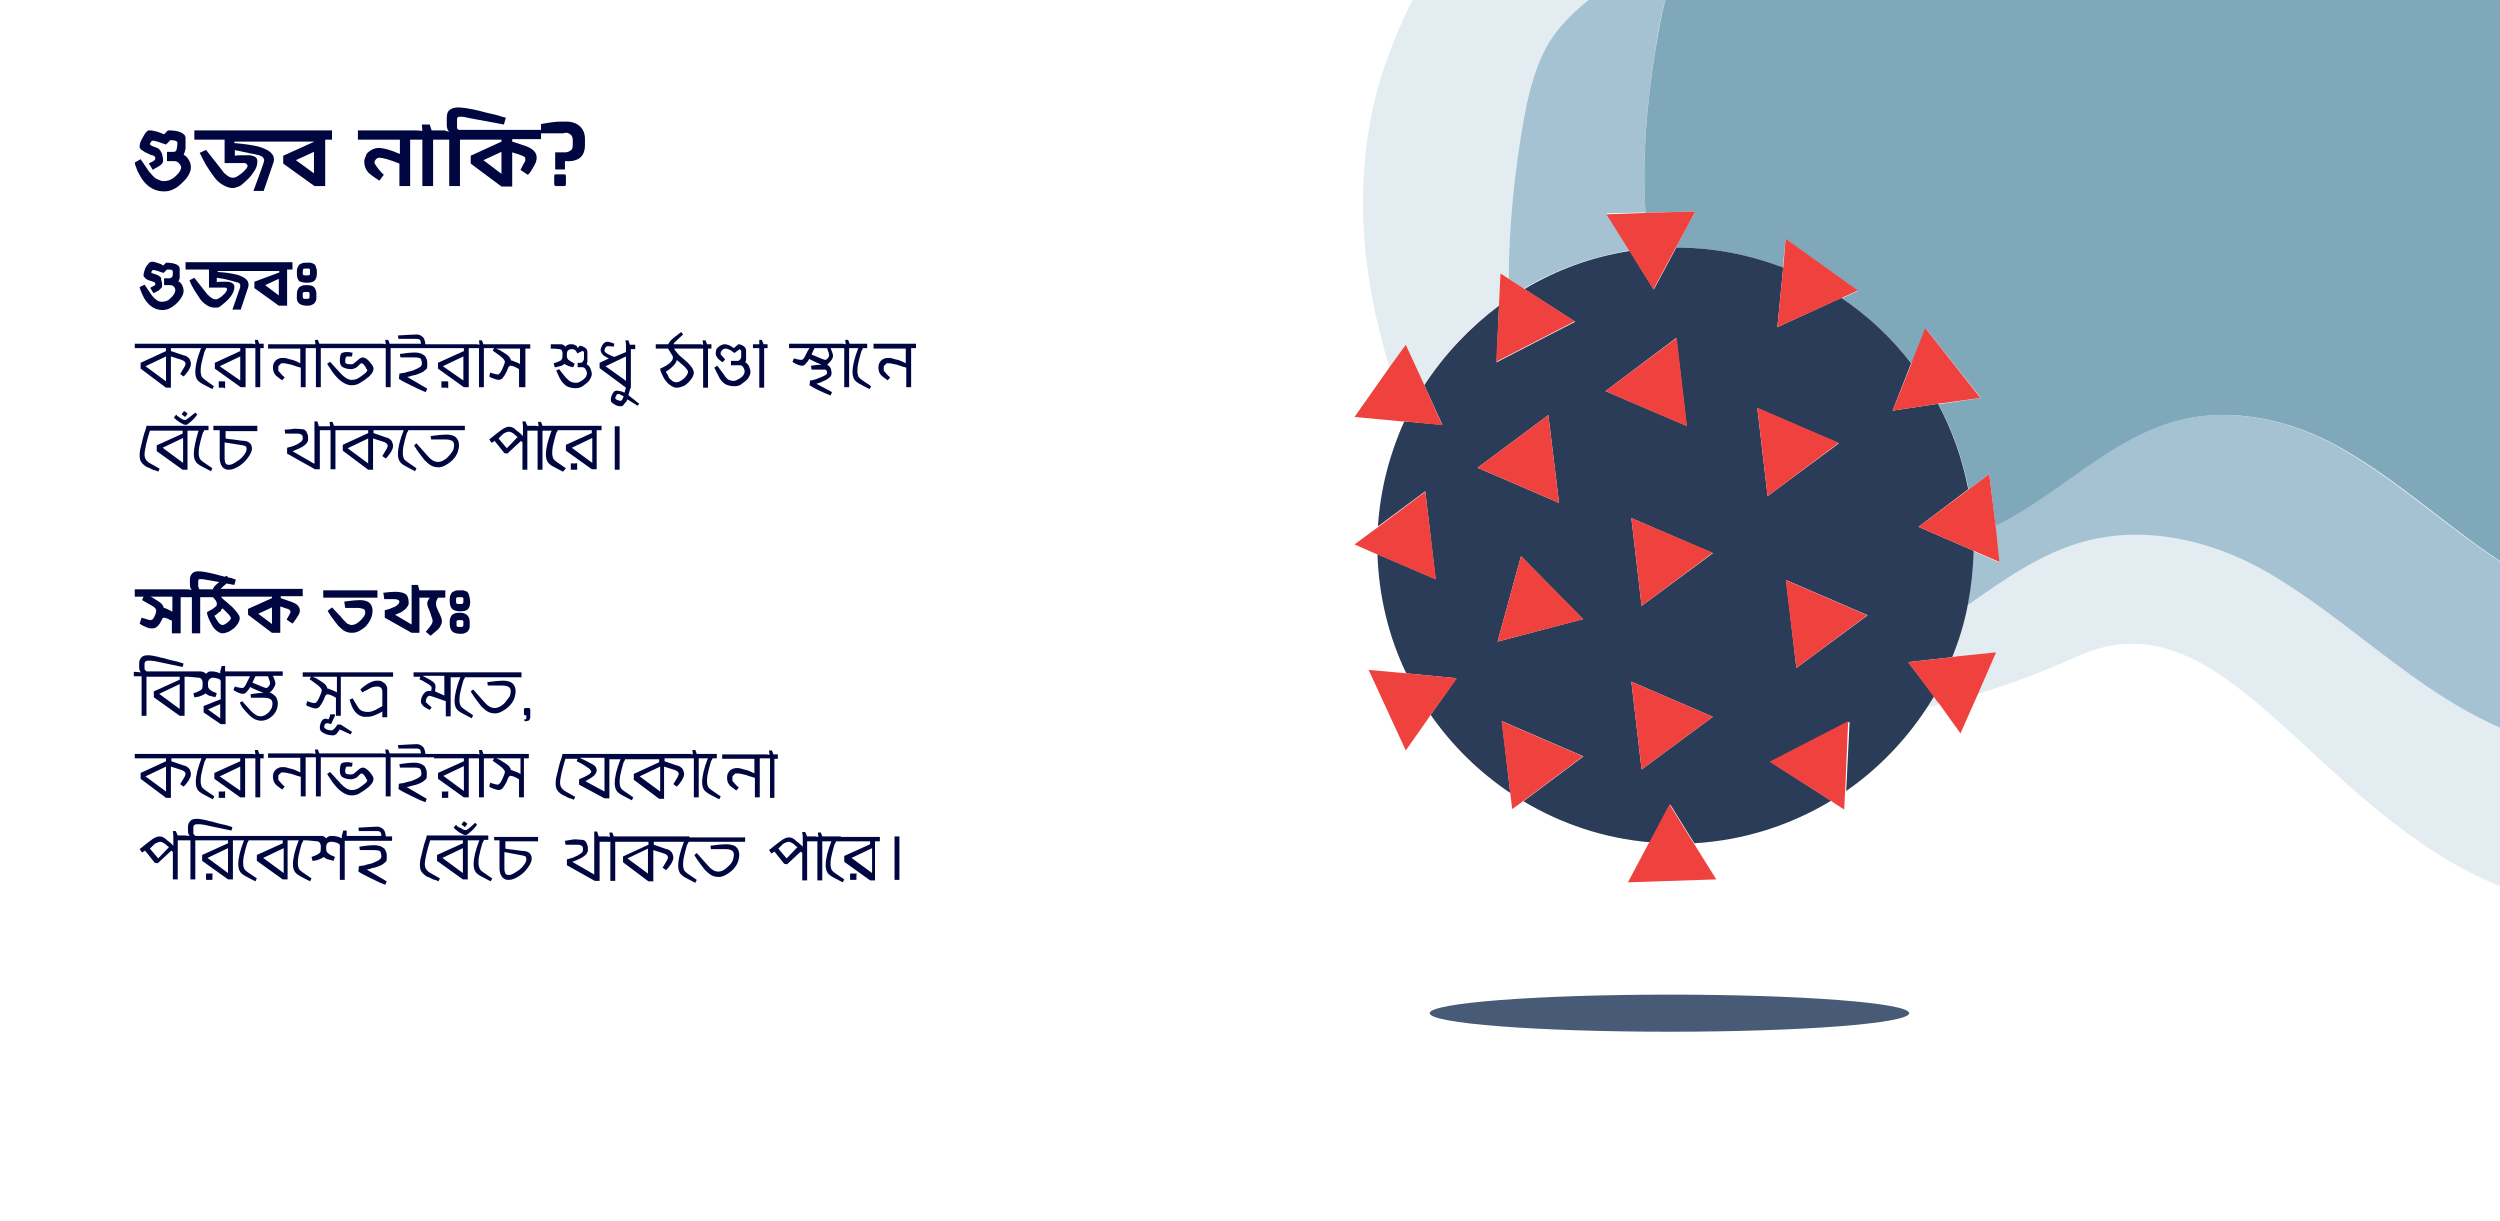 <?xml version="1.0" encoding="utf-8"?>
<!-- Generator: Adobe Illustrator 23.0.3, SVG Export Plug-In . SVG Version: 6.00 Build 0)  -->
<svg version="1.1" id="Layer_1" xmlns="http://www.w3.org/2000/svg" xmlns:xlink="http://www.w3.org/1999/xlink" x="0px" y="0px"
	 viewBox="0 0 512 250" style="enable-background:new 0 0 512 250;" xml:space="preserve">
<style type="text/css">
	.st0{fill:none;}
	.st1{fill:#E2ECF1;}
	.st2{fill:#A4C2D1;}
	.st3{fill:#80A8BB;}
	.st4{fill:#000640;}
	.st5{fill:#2A3C58;}
	.st6{fill:#EF413E;}
	.st7{fill:#475B76;}
	.st8{fill:#F2F2F2;}
	.st9{fill:#F3D6B5;}
	.st10{fill:#FDD7BA;}
	.st11{fill:#FFFFFF;}
	.st12{fill:#CFD0D3;}
	.st13{opacity:0.58;fill:#E2ECF1;}
	.st14{fill:#A1A3A6;}
	.st15{fill:#D8E2E5;}
	.st16{opacity:0.5;fill:#464642;}
	.st17{fill:#24231E;}
	.st18{opacity:0.5;fill:#24231E;}
	.st19{fill:#010101;}
	.st20{opacity:0.5;fill:#401312;}
	.st21{opacity:0.5;fill:#2A3C58;}
	.st22{fill:none;stroke:#2A3C58;stroke-width:0;stroke-linecap:round;stroke-linejoin:round;}
	.st23{opacity:0.5;fill:none;stroke:#401312;stroke-width:0;stroke-linecap:round;stroke-linejoin:round;}
	.st24{opacity:0.5;fill:none;stroke:#464642;stroke-width:0;stroke-linecap:round;stroke-linejoin:round;}
	.st25{opacity:0.5;fill:none;stroke:#2A3C58;stroke-width:0;stroke-linecap:round;stroke-linejoin:round;}
	.st26{fill:#1C2A43;}
	.st27{fill:#B37D57;}
	.st28{fill:#C3895E;}
	.st29{fill:#7F8342;}
	.st30{fill:#1C2B44;}
	.st31{fill:#E0A577;}
	.st32{fill:#CE976E;}
	.st33{fill:#3B384D;}
	.st34{opacity:0.2;fill:#010101;}
	.st35{fill:#B22E2A;}
	.st36{fill:#6F4434;}
	.st37{fill:#3E3E3E;}
	.st38{fill:#616262;}
	.st39{fill:#575858;}
	.st40{fill:#482D23;}
	.st41{fill:#674031;}
	.st42{fill:#553528;}
	.st43{fill:#91732B;}
	.st44{fill:#D7A929;}
	.st45{fill:#0F7790;}
	.st46{opacity:0.2;fill:#FFFFFF;}
	.st47{fill:#AEAEAE;}
	.st48{fill:#F8983F;}
	.st49{fill:#E57E25;}
	.st50{fill:#A6832E;}
	.st51{fill:#D0AD50;}
	.st52{fill:#818181;}
	.st53{fill:#A3A3A2;}
	.st54{fill:#0CAACC;}
	.st55{fill:#814F3D;}
	.st56{fill:#BDBDBD;}
	.st57{fill:#FAAB62;}
	.st58{fill:#97663A;}
	.st59{fill:#744E2C;}
</style>
<path class="st1" d="M395.9,142.5c-0.5,0.8-1,1.6-1.5,2.4c0.9-0.2,1.9-0.4,2.8-0.7l-0.5-0.7L395.9,142.5z"/>
<path class="st1" d="M291.5,78.4l0.2,0.5c4-6.3,9.2-11.9,15.3-16.3l0-0.5l0.3-6.1l1.7,1.1c0-9.4,0.9-19.1,2.4-28.7
	c0.9-5.6,1.8-11.3,4.2-16.5c2.2-4.9,5.7-8.7,10-11.9h-36.3c-2.9,5.7-5.2,11.5-6.9,17.3c-5.4,19.1-3.7,39,2.2,58l3.3-4.7L291.5,78.4z
	"/>
<path class="st1" d="M426.8,110.8c-8.8,2.4-16.3,7.8-23.9,13.1c-0.8,3.7-1.8,7.3-3.2,10.7l1.3-0.1l7.8-0.9l-3.7,8.5
	c6.9-2.1,13.7-4.7,20.4-7.7c30.3-13.7,48,31.4,86.5,47.1v-32.7c-17.9-7.8-31-22.2-47.8-31.9C453,110.5,439.3,107.3,426.8,110.8z"/>
<path class="st2" d="M445.4,86.3c-13.7,3.8-24.2,15.3-36.8,21.4l0.9,7.5l-4.4-1.9l-1-0.4c-0.1,3.8-0.5,7.5-1.2,11.1
	c7.5-5.3,15.1-10.7,23.9-13.1c12.5-3.4,26.1-0.3,37.4,6.2c16.8,9.7,29.9,24.1,47.8,31.9v-34c-11-7.2-20.6-16.2-32.1-22.9
	C469.5,86,456.9,83.1,445.4,86.3z"/>
<path class="st2" d="M315.6,11.9c-2.3,5.2-3.3,10.9-4.2,16.5c-1.5,9.6-2.4,19.3-2.4,28.7l2.8,1.8l0.3,0.2c6.5-3.9,13.8-6.5,21.6-7.8
	l-0.2-0.3l-4.5-7.3l8-0.2c-0.7-10.8,0.2-22,2-33.2c0.5-3.5,1.1-7,2.1-10.4h-15.6C321.3,3.2,317.7,7,315.6,11.9z"/>
<path class="st3" d="M341.1,0c-1,3.4-1.5,6.9-2.1,10.4c-1.8,11.2-2.7,22.4-2,33.2l10.2-0.3l-3.8,7.1l-0.2,0.3
	c7.7,0,15.1,1.5,21.9,4.1l0.6-5.8l14.8,10.6l-3.3,1.5c5.5,3.7,10.3,8.2,14.3,13.4l0.3-0.7l2.6-6.5l11.3,14.2l-8,1.2l-0.7,0.1
	c2.9,5.4,5,11.3,6.2,17.5l0.7-0.6l3.5-2.6l1.3,10.6c12.6-6.1,23.1-17.6,36.8-21.4c11.5-3.2,24.1-0.3,34.4,5.7
	c11.5,6.6,21.2,15.7,32.1,22.9V0H341.1z"/>
<g>
	<path class="st0" d="M40.6,120.6C40.7,120.6,40.7,120.7,40.6,120.6c0.1,0.1,0.1,0.1,0.1,0.2c0,0,0.1,0.1,0.1,0.1h0.6h0.4h1.7
		c0-0.2,0.1-0.5,0.4-0.7c0.2-0.2,0.5-0.5,0.9-0.8l-2.3-0.4c-0.6-0.1-1.1-0.2-1.3-0.2c-0.3,0-0.5,0-0.6,0.1c-0.1,0.1-0.1,0.2-0.1,0.4
		v0.7c0,0,0,0.1,0,0.2c0,0.1,0,0.1,0,0.2c0,0,0,0.1,0,0.1c0,0.1,0,0.1,0,0.1C40.6,120.5,40.6,120.6,40.6,120.6z"/>
	<path class="st0" d="M33.3,123.9c0.1,0.1,0.1,0.2,0.2,0.3c0.1,0.1,0.1,0.2,0.1,0.3l0,0.1c0.1,0,0.4,0.1,0.7,0.2
		c0.3,0.1,0.5,0.2,0.8,0.4l0.3,0.2v-3h-4.4c0.3,0.1,0.5,0.2,0.6,0.3C32.4,123.2,33,123.6,33.3,123.9z"/>
	<path class="st0" d="M169.5,73.4c0.2-0.2,0.3-0.4,0.3-0.6c0-0.2,0-0.4-0.1-0.6c-0.1-0.3-0.1-0.5-0.2-0.6l-0.1-0.3h-2.6l-0.6,1.3
		c1.6,0.8,2.6,1.1,2.8,1.1C169.1,73.8,169.3,73.7,169.5,73.4z"/>
	<path class="st0" d="M136.7,75.8c-0.2,0.1-0.3,0.2-0.3,0.2c0,0.1,0.1,0.1,0.1,0.3s0.1,0.3,0.3,0.5s0.3,0.5,0.4,0.7
		c0.2,0.2,0.3,0.4,0.6,0.5c0.2,0.2,0.5,0.2,0.7,0.2c0.5,0,1.1-0.3,1.6-0.8c0.6-0.5,0.8-0.9,0.8-1.3c0-0.1-0.1-0.3-0.2-0.5
		c-0.2-0.2-0.3-0.4-0.6-0.7c-0.2-0.2-0.5-0.4-0.7-0.6s-0.4-0.4-0.6-0.5l-0.2-0.2c0,0.3-0.2,0.6-0.5,1c-0.2,0.2-0.4,0.4-0.7,0.6
		C137.1,75.6,136.9,75.7,136.7,75.8z"/>
	<path class="st0" d="M44.1,126l-0.2,0.1c0,0,0.1,0.1,0.1,0.2c0,0.1,0.1,0.2,0.3,0.5c0.1,0.2,0.3,0.4,0.4,0.6
		c0.1,0.2,0.3,0.3,0.4,0.4c0.2,0.1,0.3,0.2,0.4,0.2c0.2,0,0.5-0.1,0.8-0.3s0.5-0.4,0.7-0.6c0.2-0.2,0.3-0.4,0.3-0.5
		c0-0.1-0.1-0.2-0.2-0.4c-0.1-0.2-0.3-0.4-0.4-0.5c-0.2-0.2-0.3-0.3-0.5-0.5c-0.2-0.2-0.3-0.3-0.4-0.4c-0.1-0.1-0.1-0.1-0.2-0.2
		c0,0,0,0.1-0.1,0.1c0,0-0.1,0.1-0.2,0.2c-0.1,0.1-0.2,0.2-0.3,0.3c-0.1,0.1-0.3,0.3-0.5,0.4C44.4,125.8,44.3,126,44.1,126z"/>
	<polygon class="st0" points="36.8,145.2 36.8,140.2 32.6,142.2 	"/>
	<polygon class="st0" points="55.7,127.8 55.7,124.3 52.9,125.7 	"/>
	<path class="st0" d="M127.5,81.1c-0.1,0-0.1-0.1-0.2-0.1c-0.1,0-0.1-0.1-0.2-0.1c-0.1,0-0.1-0.1-0.2-0.1c-0.1,0-0.1,0-0.2-0.1
		c-0.1,0-0.1,0-0.2,0c-0.1,0-0.3,0.1-0.4,0.3s-0.2,0.3-0.2,0.5c0,0.2,0.1,0.3,0.4,0.4c0.3,0.1,0.5,0.2,0.7,0.2
		c0.1,0,0.2-0.1,0.3-0.2s0.2-0.3,0.2-0.4l0.1-0.2c0,0,0,0,0,0C127.6,81.2,127.6,81.2,127.5,81.1z"/>
	<polygon class="st0" points="49.3,162 49.3,157 45,159 	"/>
	<path class="st0" d="M32.8,172.5c-0.2,0-0.5,0.1-0.9,0.3c-0.1,0-0.2,0.1-0.3,0.2c-0.1,0.1-0.2,0.2-0.3,0.3
		c-0.1,0.1-0.2,0.2-0.3,0.3c-0.1,0.1-0.2,0.1-0.2,0.2l-0.1,0.1l1.7,2l2.3-2.1c-0.3-0.3-0.5-0.5-0.7-0.6
		C33.5,172.7,33.2,172.5,32.8,172.5z"/>
	<polygon class="st0" points="46.7,178.8 46.7,173.8 42.5,175.8 	"/>
	<polygon class="st0" points="45.1,147.1 45.1,144.2 42.5,145.3 	"/>
	<polygon class="st0" points="34,162.1 34,157 29.8,159 	"/>
	<path class="st0" d="M55,140.6c0.2-0.2,0.3-0.4,0.3-0.6c0-0.2,0-0.4-0.1-0.6c-0.1-0.3-0.1-0.5-0.2-0.6l-0.1-0.3h-2.6l-0.6,1.3
		c1.6,0.8,2.6,1.1,2.8,1.1C54.6,141,54.8,140.9,55,140.6z"/>
	<path class="st0" d="M94.8,122.4c-0.1-0.1-0.1-0.1-0.2-0.1c-0.1,0-0.2,0-0.4,0c-0.4,0-0.6,0-0.7,0.1c-0.1,0.1-0.1,0.3-0.1,0.6
		c0,0.3,0,0.5,0.1,0.6s0.3,0.1,0.7,0.1c0.4,0,0.6,0,0.6-0.1c0.1-0.1,0.1-0.3,0.1-0.6c0-0.2,0-0.3,0-0.4
		C94.9,122.5,94.9,122.4,94.8,122.4z"/>
	<path class="st0" d="M94.9,127.3c0-0.1,0-0.1,0-0.1c0,0,0-0.1-0.1-0.1s-0.1-0.1-0.1-0.1s-0.1,0-0.1,0c-0.1,0-0.1,0-0.2,0
		c-0.1,0-0.2,0-0.2,0c-0.2,0-0.3,0-0.4,0c-0.1,0-0.2,0-0.2,0.1s-0.1,0.1-0.1,0.1c0,0.1,0,0.1,0,0.2c0,0.1,0,0.2,0,0.3
		c0,0.2,0,0.3,0,0.4c0,0.1,0,0.1,0.1,0.2c0.1,0.1,0.1,0.1,0.2,0.1s0.3,0,0.4,0c0.4,0,0.6,0,0.6-0.1c0.1-0.1,0.1-0.3,0.1-0.6
		c0-0.1,0-0.2,0-0.2C94.9,127.4,94.9,127.4,94.9,127.3z"/>
	<polygon class="st0" points="37.5,94.8 37.5,89.8 33.3,91.8 	"/>
	<polygon class="st0" points="57.1,60.5 57.1,57.1 54.3,58.5 	"/>
	<polygon class="st0" points="102.7,35.6 102.7,31.1 99.1,32.9 	"/>
	<polygon class="st0" points="95,78 95,73 90.7,75 	"/>
	<path class="st0" d="M64.9,139c1,0.6,1.6,1,1.8,1.3c0.1,0.1,0.1,0.2,0.2,0.3c0.1,0.1,0.1,0.2,0.1,0.3l0,0.1c0.1,0,0.3,0,0.4,0.1
		c0.2,0.1,0.4,0.1,0.5,0.2c0.2,0.1,0.3,0.1,0.5,0.2c0.1,0.1,0.3,0.1,0.4,0.2l0.2,0.1v-3.2h-4.9C64.5,138.8,64.8,138.9,64.9,139z"/>
	<polygon class="st0" points="58.1,178.8 58.1,173.8 53.9,175.8 	"/>
	<path class="st0" d="M88.3,139.4c0.7,0.4,1,0.9,1,1.3l-0.1,1l2,0.9v-4h-4.5C87,138.7,87.6,139,88.3,139.4z"/>
	<path class="st0" d="M106.6,71.3h-4.9c0.5,0.2,0.7,0.4,0.9,0.4c1,0.6,1.6,1,1.8,1.3c0.1,0.1,0.1,0.2,0.2,0.3
		c0.1,0.1,0.1,0.2,0.1,0.3l0,0.1c0.1,0,0.3,0,0.4,0.1c0.2,0.1,0.4,0.1,0.5,0.2c0.2,0.1,0.3,0.1,0.5,0.2c0.1,0.1,0.3,0.1,0.4,0.2
		l0.2,0.1V71.3z"/>
	<polygon class="st0" points="49.3,78 49.3,73 45,75 	"/>
	<path class="st0" d="M46,93.8c0,0.4,0.1,0.8,0.2,1c0.1,0.2,0.4,0.3,0.7,0.3c0.4,0,0.9-0.2,1.6-0.7c0.7-0.5,1.2-1,1.6-1.5
		c0.3-0.4,0.4-0.8,0.4-1.1c0-0.2-0.1-0.4-0.2-0.5c-0.1-0.1-0.3-0.2-0.6-0.2L46,90.5V93.8z"/>
	<polygon class="st0" points="128.3,73 124,75 128.3,78 	"/>
	<path class="st0" d="M62.1,61c0.1,0.1,0.1,0.1,0.2,0.1s0.3,0,0.4,0c0.4,0,0.6,0,0.6-0.1c0.1-0.1,0.1-0.3,0.1-0.6c0-0.1,0-0.2,0-0.2
		c0,0,0-0.1,0-0.2s0-0.1,0-0.1c0,0,0-0.1-0.1-0.1s-0.1-0.1-0.1-0.1s-0.1,0-0.1,0c-0.1,0-0.1,0-0.2,0c-0.1,0-0.2,0-0.2,0
		c-0.2,0-0.3,0-0.4,0c-0.1,0-0.2,0-0.2,0.1s-0.1,0.1-0.1,0.1c0,0.1,0,0.1,0,0.2c0,0.1,0,0.2,0,0.3c0,0.2,0,0.3,0,0.4
		C62,60.9,62.1,61,62.1,61z"/>
	<path class="st0" d="M62.8,56.5c0.4,0,0.6,0,0.6-0.1c0.1-0.1,0.1-0.3,0.1-0.6c0-0.2,0-0.3,0-0.4c0-0.1,0-0.1-0.1-0.2
		c-0.1-0.1-0.1-0.1-0.2-0.1c-0.1,0-0.2,0-0.4,0c-0.4,0-0.6,0-0.7,0.1c-0.1,0.1-0.1,0.3-0.1,0.6c0,0.3,0,0.5,0.1,0.6
		S62.4,56.5,62.8,56.5z"/>
	<polygon class="st0" points="64.3,35.5 64.3,31.2 60.7,32.9 	"/>
	<polygon class="st0" points="34,78.1 34,73 29.8,75 	"/>
	<path class="st0" d="M104.2,88.5c-0.2,0-0.5,0.1-0.9,0.3c-0.1,0-0.2,0.1-0.3,0.2c-0.1,0.1-0.2,0.2-0.3,0.3
		c-0.1,0.1-0.2,0.2-0.3,0.3c-0.1,0.1-0.2,0.1-0.2,0.2l-0.1,0.1l1.7,2l2.3-2.1c-0.3-0.3-0.5-0.5-0.7-0.6
		C104.9,88.7,104.5,88.5,104.2,88.5z"/>
	<polygon class="st0" points="75.4,94.9 75.4,89.8 71.2,91.8 	"/>
	<polygon class="st0" points="94.8,178.8 94.8,173.8 90.6,175.8 	"/>
	<path class="st0" d="M104.3,157.1c0.1,0.1,0.1,0.2,0.2,0.3c0.1,0.1,0.1,0.2,0.1,0.3l0,0.1c0.1,0,0.3,0,0.4,0.1
		c0.2,0.1,0.4,0.1,0.5,0.2c0.2,0.1,0.3,0.1,0.5,0.2c0.1,0.1,0.3,0.1,0.4,0.2l0.2,0.1v-3.2h-4.9c0.5,0.2,0.7,0.4,0.9,0.4
		C103.5,156.3,104.1,156.8,104.3,157.1z"/>
	<path class="st0" d="M121.7,156.9c0.1,0.1,0.2,0.2,0.4,0.4c0.1,0.2,0.2,0.4,0.2,0.6c0,0.4-0.2,0.8-0.5,1.1s-0.9,0.7-1.8,1.2
		l3.9,2.1v-6.8h-5c0.9,0.4,1.7,0.8,2.4,1.2C121.4,156.7,121.6,156.8,121.7,156.9z"/>
	<polygon class="st0" points="121.3,94.8 121.3,89.8 117.1,91.8 	"/>
	<path class="st0" d="M104.2,179.2c0.4,0,0.9-0.2,1.6-0.7c0.7-0.5,1.2-1,1.6-1.5c0.3-0.4,0.4-0.8,0.4-1.1c0-0.2-0.1-0.4-0.2-0.5
		c-0.1-0.1-0.3-0.2-0.6-0.2l-3.7-0.7v3.3c0,0.4,0.1,0.8,0.2,1C103.6,179.1,103.9,179.2,104.2,179.2z"/>
	<polygon class="st0" points="135.2,162.1 135.2,157 131,159 	"/>
	<polygon class="st0" points="178.6,178.8 178.6,173.8 174.4,175.8 	"/>
	<path class="st0" d="M161.5,172.5c-0.2,0-0.5,0.1-0.9,0.3c-0.1,0-0.2,0.1-0.3,0.2c-0.1,0.1-0.2,0.2-0.3,0.3
		c-0.1,0.1-0.2,0.2-0.3,0.3c-0.1,0.1-0.2,0.1-0.2,0.2l-0.1,0.1l1.7,2l2.3-2.1c-0.3-0.3-0.5-0.5-0.7-0.6
		C162.2,172.7,161.8,172.5,161.5,172.5z"/>
	<polygon class="st0" points="95,162 95,157 90.7,159 	"/>
	<polygon class="st0" points="132.7,178.9 132.7,173.8 128.5,175.8 	"/>
	<path class="st4" d="M34.8,61.2c-0.4,0.4-1,0.6-1.7,0.6c-0.3,0-0.7-0.1-1.1-0.4c-0.4-0.3-0.8-0.7-1.1-1.2l-1.3-1.9l-1,0.5l0.1,0.4
		c0.1,0.2,0.2,0.6,0.4,1c0.2,0.4,0.4,0.9,0.7,1.3c0.9,1.3,2.1,2,3.5,2c0.6,0,1.3-0.2,1.9-0.6c0.6-0.4,1.2-0.9,1.7-1.6
		c0.5-0.7,0.7-1.2,0.7-1.7c0-0.4-0.1-0.8-0.3-1.2c-0.2-0.4-0.5-0.7-0.8-0.8c0,0,0.1-0.1,0.1-0.1c0-0.1,0.1-0.1,0.1-0.2
		s0-0.2,0.1-0.3c0-0.1,0-0.2,0-0.3c0-0.1,0-0.2,0-0.3c0-0.1,0-0.2,0-0.3c0-0.1,0-0.2,0-0.2c0-0.2,0-0.5,0-0.9c0-0.4-0.3-0.7-0.8-0.9
		c-0.5-0.2-1.2-0.3-2-0.3l-0.6,0.6L33,54.1c-0.3-0.1-0.6-0.2-0.9-0.3c-0.4-0.1-0.6-0.2-0.8-0.2c-0.2,0-0.4,0-0.5,0.1
		c-0.1,0-0.3,0.1-0.4,0.3c-0.1,0.1-0.2,0.3-0.4,0.5c-0.2,0.3-0.3,0.5-0.4,0.9c-0.1,0.3-0.2,0.6-0.2,0.9c0,0.1,0,0.2,0,0.2
		c0,0.1,0.1,0.2,0.1,0.2c0.1,0.1,0.1,0.1,0.2,0.2c0.1,0.1,0.1,0.1,0.2,0.2c0.1,0.1,0.2,0.1,0.3,0.2c0.1,0,0.2,0.1,0.3,0.1
		c0.1,0.1,0.2,0.1,0.3,0.1c0.1,0,0.2,0.1,0.3,0.1c0.1,0.1,0.2,0.1,0.3,0.1c0.1,0,0.2,0.1,0.2,0.1c0.1,0,0.1,0.1,0.1,0.1
		s0,0.1,0.1,0.1c0,0.1,0,0.1,0,0.2c0,0,0,0.1,0,0.1s-0.1,0.1-0.1,0.1c0,0-0.1,0.1-0.1,0.1c-0.1,0-0.1,0.1-0.2,0.1
		c-0.1,0-0.1,0.1-0.2,0.1c-0.1,0-0.1,0.1-0.2,0.1c0,0-0.1,0-0.1,0.1c0,0-0.1,0-0.1,0.1c0,0,0,0,0,0l0.6,1l0.1,0
		c0.1,0,0.1-0.1,0.3-0.1c0.1-0.1,0.2-0.1,0.3-0.2c0.1-0.1,0.3-0.1,0.4-0.2s0.2-0.2,0.3-0.3s0.2-0.2,0.3-0.3s0.1-0.2,0.1-0.3
		c0-0.4,0-0.7-0.1-1c0-0.1,0-0.1-0.1-0.2c0-0.1,0-0.1,0-0.2c0,0,0-0.1,0-0.1c0-0.1,0-0.1,0-0.1c0,0,0-0.1,0-0.1s0-0.1-0.1-0.1
		s0,0-0.1-0.1s-0.1-0.1-0.1-0.1c0,0-0.1,0-0.1-0.1c0,0-0.1,0-0.2-0.1c0,0-0.1,0-0.2-0.1c-0.1,0-0.2-0.1-0.3-0.1s-0.1-0.1-0.3-0.1
		c-0.1,0-0.2-0.1-0.3-0.1c-0.1,0-0.1-0.1-0.2-0.1S31,56,31,56c0,0,0-0.1,0-0.1c0-0.1,0-0.3,0.1-0.4c0.1-0.2,0.2-0.2,0.3-0.2
		c0.3,0,1,0.2,2.1,0.6l0.7-0.7c0.5,0,0.8,0,1,0.1c0.2,0.1,0.2,0.3,0.2,0.6c0,0,0,0,0,0.1c0,0,0,0,0,0.1c0,0.3-0.1,0.6-0.2,0.7
		C35,56.9,34.9,57,34.6,57h-1v1.4h1.3c0.3,0,0.5,0.1,0.7,0.3c0.2,0.2,0.3,0.5,0.3,0.7C35.9,59.9,35.6,60.5,34.8,61.2z"/>
	<path class="st4" d="M52.1,57.7V59l5,3.6h1.7v-7.4h1.1v-1.5h-8.1h-0.4H38v1.5h4.8v3.7l0.1,0c0,0,0.1,0,0.2,0c0.1,0,0.2,0,0.3,0
		c0.1,0,0.2,0,0.3,0c0.1,0,0.2,0,0.3,0c0.1,0,0.2,0,0.4,0c0.1,0,0.2,0,0.4,0c0.1,0,0.2,0,0.3,0s0.2,0,0.3,0c0.3,0,0.5,0,0.7,0
		c0.1,0,0.2,0,0.3,0.1c0.1,0.1,0.1,0.2,0.1,0.3c0,0.1-0.1,0.3-0.3,0.6c-0.2,0.3-0.5,0.5-0.8,0.8c-0.5,0.4-0.9,0.6-1.2,0.6
		c-0.3,0-0.6-0.1-0.9-0.3c-0.3-0.2-0.6-0.5-0.9-0.8c-0.6-0.8-1.5-1.9-2.6-3.3l-1,0.5l0.2,0.5c0.1,0.3,0.4,0.8,0.8,1.5
		c0.4,0.6,0.8,1.3,1.3,2c0.4,0.5,0.9,0.9,1.4,1.2c0.5,0.3,1,0.4,1.5,0.4c0.2,0,0.4,0,0.5,0c0.2,0,0.3-0.1,0.5-0.2
		c0.2-0.1,0.3-0.2,0.4-0.3c0.1-0.1,0.3-0.2,0.5-0.4c0.6-0.5,1.1-1,1.5-1.6c0.4-0.6,0.6-1.2,0.6-1.7c0-0.2,0-0.3-0.1-0.5
		c-0.1-0.1-0.2-0.2-0.3-0.3c-0.1-0.1-0.3-0.1-0.4-0.2c-0.1,0-0.3-0.1-0.6-0.1c-0.2,0-0.4,0-0.6,0s-0.3,0-0.6,0c-0.3,0-0.7,0-1,0.1
		v-0.9l0.2,0c0.1,0,0.3,0.1,0.5,0.1c0.2,0,0.4,0.1,0.7,0.1c0.3,0.1,0.5,0.1,0.8,0.2s0.5,0.1,0.8,0.2c0.2,0.1,0.5,0.1,0.7,0.2
		c0.2,0.1,0.4,0.1,0.5,0.1c0.2,0.1,0.4,0.2,0.5,0.3c0.1,0.1,0.1,0.3,0.1,0.4c0,0.2,0,0.4-0.1,0.6c-0.3,0.8-0.8,2.3-1.5,4.3h1.7
		l1.5-4.5c0.1-0.2,0.1-0.4,0.1-0.6c0-0.9-0.7-1.5-2.2-2c-0.8-0.2-2.2-0.5-4.1-0.6v-0.2h6.9h0.4h5.3v0.3L52.1,57.7z M57.1,60.5
		l-2.8-2.1l2.8-1.3V60.5z"/>
	<path class="st4" d="M62.8,57.9c0.7,0,1.3-0.1,1.6-0.4s0.5-0.8,0.5-1.6c0-0.4,0-0.7-0.1-0.9s-0.1-0.5-0.2-0.6
		c-0.1-0.2-0.2-0.3-0.4-0.4s-0.4-0.1-0.6-0.2c-0.2,0-0.5,0-0.8,0c-0.4,0-0.7,0-0.9,0.1c-0.2,0.1-0.5,0.2-0.6,0.3s-0.3,0.4-0.4,0.7
		c-0.1,0.3-0.1,0.6-0.1,1.1c0,0.8,0.2,1.3,0.5,1.6C61.5,57.7,62.1,57.9,62.8,57.9z M62.1,55.1c0.1-0.1,0.3-0.1,0.7-0.1
		c0.2,0,0.3,0,0.4,0c0.1,0,0.2,0.1,0.2,0.1c0.1,0.1,0.1,0.1,0.1,0.2c0,0.1,0,0.2,0,0.4c0,0.3,0,0.5-0.1,0.6
		c-0.1,0.1-0.3,0.1-0.6,0.1c-0.4,0-0.6,0-0.7-0.1S62,56.1,62,55.7C62,55.4,62.1,55.2,62.1,55.1z"/>
	<path class="st4" d="M61.2,62.1c0.3,0.3,0.9,0.5,1.6,0.5c0.4,0,0.7,0,0.9-0.1s0.5-0.2,0.6-0.3c0.2-0.2,0.3-0.4,0.4-0.6
		s0.1-0.6,0.1-1c0-0.4,0-0.8-0.1-1.1c-0.1-0.3-0.2-0.5-0.4-0.7s-0.4-0.3-0.6-0.3c-0.2-0.1-0.5-0.1-0.9-0.1c-0.4,0-0.7,0-0.9,0.1
		c-0.2,0.1-0.5,0.2-0.6,0.3s-0.3,0.4-0.4,0.7c-0.1,0.3-0.1,0.7-0.1,1.1C60.7,61.3,60.9,61.8,61.2,62.1z M62,60.2c0-0.1,0-0.1,0-0.2
		c0-0.1,0.1-0.1,0.1-0.1s0.1,0,0.2-0.1c0.1,0,0.2,0,0.4,0c0.1,0,0.2,0,0.2,0c0.1,0,0.1,0,0.2,0c0.1,0,0.1,0,0.1,0s0.1,0,0.1,0.1
		s0,0.1,0.1,0.1c0,0,0,0.1,0,0.1s0,0.1,0,0.2c0,0,0,0.1,0,0.2c0,0.3,0,0.5-0.1,0.6c-0.1,0.1-0.3,0.1-0.6,0.1c-0.2,0-0.3,0-0.4,0
		s-0.2-0.1-0.2-0.1C62.1,61,62,60.9,62,60.8c0-0.1,0-0.2,0-0.4C62,60.3,62,60.2,62,60.2z"/>
	<path class="st4" d="M34,71.9l-5.2,2.4v1.2l5.2,3.9h1V73l1.9,0.6c0.7,0.2,1.1,0.5,1.1,0.9c0,0.2-0.1,0.3-0.2,0.6l-0.9,1.5l0.7,0.5
		l0.2-0.2c0.1-0.1,0.3-0.3,0.5-0.6c0.2-0.3,0.4-0.5,0.5-0.8c0.2-0.3,0.3-0.7,0.3-1c0-0.3-0.1-0.5-0.2-0.8s-0.3-0.4-0.5-0.6
		c-0.2-0.1-0.4-0.3-0.7-0.3L35,71.9v-0.6h4h1h1.2l-0.1,0.2c-0.7,1.8-1.1,3.4-1.1,4.7c0,0.6,0.1,1,0.3,1.4c0.2,0.4,0.6,0.7,1.1,1
		c0.4,0.2,1.1,0.6,2.1,1.1l0.3-0.6L42,77.8c-0.3-0.2-0.6-0.5-0.7-0.7c-0.1-0.3-0.2-0.6-0.2-1c0-0.4,0-0.9,0.1-1.4
		c0.1-0.5,0.2-0.9,0.3-1.3c0.1-0.4,0.2-0.7,0.3-1.1c0.1-0.4,0.2-0.6,0.3-0.7c0.1-0.1,0.1-0.2,0.1-0.3h0.5h0.4h6.1v0.6L44,74.3v1.2
		l5.3,3.8h1l0-8H51h0.3h1v8h1v-8h0.7v-0.9h-0.9l-0.3-0.8h-0.6l0.1,0.9l-0.6-0.1h-0.5H51h-7.9h-0.4H40h-1H27.6v0.9H34V71.9z M34,78.1
		L29.8,75l4.2-2V78.1z M49.3,78L45,75l4.2-2V78z"/>
	<path class="st4" d="M45.9,79.5c0.1,0,0.2,0,0.2,0s0-0.1,0-0.2v-0.9c0-0.1,0-0.1,0-0.2c0,0,0,0-0.1-0.1c0,0-0.1,0-0.2,0H45
		c-0.1,0-0.2,0-0.2,0s0,0.1,0,0.2v0.9c0,0.1,0,0.1,0,0.2c0,0,0.1,0,0.2,0H45.9z"/>
	<path class="st4" d="M74.7,76.5c-0.5,0.4-0.9,0.7-1.4,1c-0.4,0.2-0.8,0.3-1.3,0.3c-0.7,0-1.5-0.5-2.3-1.4l-2.1-2.3L67,74.5l0.3,0.5
		c0.2,0.3,0.5,0.7,0.8,1.2c0.4,0.5,0.7,0.9,1,1.2c1,1,2,1.5,2.9,1.5c0.5,0,1.1-0.1,1.6-0.4c0.7-0.4,1.4-0.9,2-1.4
		c0.6-0.6,0.9-1.1,0.9-1.6c0-0.4-0.3-0.8-0.8-1.4c-0.5-0.6-1-0.9-1.4-0.9c-0.2,0-0.4,0.1-0.6,0.2c-0.2,0.2-0.4,0.3-0.6,0.5
		c-0.2,0.2-0.4,0.3-0.6,0.5c-0.2,0.2-0.4,0.2-0.6,0.2c-0.4,0-0.7,0-0.9-0.1c-0.2-0.1-0.3-0.2-0.3-0.4c0-0.7,0.1-1.1,0.4-1.1h1
		l0.1-0.8l-0.2,0c-0.1,0-0.3,0-0.5-0.1c-0.2,0-0.4,0-0.5,0c-0.5,0-0.8,0.1-1,0.2c-0.3,0.2-0.4,0.8-0.4,1.6c0,0.6,0.2,1.1,0.6,1.3
		c0.4,0.2,0.9,0.4,1.7,0.4c0.3,0,0.6-0.1,0.8-0.2c0.3-0.1,0.5-0.3,0.6-0.4c0.2-0.2,0.3-0.3,0.4-0.4c0.1-0.1,0.3-0.2,0.3-0.2
		c0.2,0,0.4,0.1,0.6,0.4c0.2,0.3,0.4,0.5,0.4,0.7C75.4,75.8,75.2,76.1,74.7,76.5z"/>
	<path class="st4" d="M107.6,79.4v-8h1v-0.9h-8.7h-0.3H99l-0.3-0.8h-0.6l0.1,0.9l-0.6-0.1H97h-0.3h-7.9h-0.4h-1.3
		c0-0.4-0.1-0.7-0.2-1c-0.1-0.3-0.3-0.5-0.6-0.7s-0.6-0.3-1-0.3c-0.6,0-1.8,0.1-3.8,0.2l0.1,0.7h3.7c0.3,0,0.6,0.1,0.7,0.2
		c0.1,0.1,0.2,0.4,0.2,0.8h-5.5h-0.4h-0.5l-0.3-0.8h-0.6l0.1,0.9l-0.6-0.1h-0.5h-0.3H66.3H66h-0.6l-0.3-0.8h-0.6l0.1,0.9L64,70.5
		h-0.5h-0.3h-8.3v0.9h6.6v3c0,0-0.2-0.1-0.6-0.3c-0.4-0.2-0.9-0.4-1.5-0.5c-0.6-0.2-1-0.3-1.3-0.3c-0.3,0-0.6,0-0.9,0.1
		c-0.2,0.1-0.5,0.2-0.7,0.4c-0.4,0.4-0.6,0.8-0.6,1.5c0,0.6,0.2,1.2,0.6,1.6c0.2,0.2,0.6,0.5,1.3,1l0.5-0.6l-0.2-0.2
		c-0.2-0.1-0.3-0.3-0.6-0.6s-0.4-0.5-0.5-0.6c0,0,0-0.1,0-0.1c0,0,0-0.1,0-0.1c0,0,0-0.1,0-0.1c0,0,0-0.1,0-0.1c0,0,0-0.1,0-0.2
		c0-0.1,0-0.1,0-0.2c0-0.1,0-0.1,0.1-0.2c0-0.1,0-0.1,0.1-0.1c0,0,0.1-0.1,0.1-0.1c0,0,0.1-0.1,0.1-0.1c0,0,0.1-0.1,0.1-0.1
		c0,0,0.1-0.1,0.1-0.1c0.1,0,0.1,0,0.2,0c0.1,0,0.1,0,0.2,0c0.2,0,0.4,0,0.8,0.1c0.3,0.1,0.6,0.1,0.9,0.2c0.3,0.1,0.6,0.2,0.9,0.3
		c0.3,0.1,0.6,0.2,0.7,0.2c0.1,0,0.2,0.1,0.3,0.1v4h1v-8h0.7h0.3h1.1v8h1v-8H66h0.3h11.3h0.3h1.1v8h1v-8h0.4h0.4h7.8h0.4H95v0.6
		l-5.3,2.4v1.2l5.3,3.8h1l0-8h0.8H97h1.1v8h1v-8h0.4h0.3h1.4l-0.3,0.5l1.4,1c0.7,0.5,1.1,1,1.1,1.3c0,0.2-0.1,0.4-0.2,0.7
		c-0.5,1.3-0.9,1.9-1.3,1.9c-0.1,0-0.7-0.1-1.5-0.4l-0.2,0.8l0.3,0.2c0.2,0.1,0.5,0.2,0.8,0.3s0.6,0.2,0.8,0.2c0.4,0,0.8-0.2,1-0.6
		c0.3-0.4,0.6-0.9,0.9-1.7c0.1-0.2,0.1-0.3,0.2-0.4c0.1-0.1,0.2-0.1,0.2-0.2c0.1,0,0.1,0,0.2,0c0.3,0,0.9,0.2,1.7,0.7v3.7H107.6z
		 M95,78L90.7,75l4.2-2V78z M106.4,74.5c-0.1-0.1-0.2-0.1-0.4-0.2c-0.1-0.1-0.3-0.1-0.5-0.2c-0.2-0.1-0.3-0.1-0.5-0.2
		c-0.2-0.1-0.3-0.1-0.4-0.1l0-0.1c0-0.1,0-0.2-0.1-0.3c-0.1-0.1-0.1-0.2-0.2-0.3c-0.2-0.3-0.8-0.7-1.8-1.3c-0.1-0.1-0.4-0.2-0.9-0.4
		h4.9v3.2L106.4,74.5z"/>
	<path class="st4" d="M85.8,75.3c-0.2,0.1-0.4,0.2-0.6,0.3c-0.2,0.1-0.5,0.2-0.7,0.3c-0.2,0.1-0.5,0.1-0.8,0.2s-0.5,0.1-0.7,0.2
		s-0.4,0.1-0.6,0.1c-0.2,0-0.4,0.1-0.4,0.1c-0.1,0-0.1,0-0.2,0l-0.1,1.1c0.6,0.4,1.4,0.8,2.4,1.3c1,0.5,1.7,0.8,2.1,1
		c0.4,0.2,0.8,0.3,1,0.4l0.3-0.7c-1.9-1.1-3.2-1.9-4.1-2.4c0.3-0.1,0.6-0.1,0.8-0.2c0.2-0.1,0.5-0.1,0.8-0.2s0.6-0.2,0.9-0.3
		s0.6-0.3,0.8-0.4c0.2-0.2,0.4-0.3,0.6-0.5c0.2-0.2,0.2-0.4,0.2-0.6c0-0.4,0-0.7,0-0.9c0-0.2-0.1-0.5-0.2-0.7s-0.2-0.5-0.4-0.6
		s-0.4-0.3-0.7-0.4c-0.3-0.1-0.7-0.2-1.2-0.2c-0.9,0-1.9,0.1-3.1,0.3l0.1,0.7h2.9c0.6,0,1,0.1,1.2,0.2c0.2,0.2,0.3,0.6,0.3,1.2
		c0,0.1-0.1,0.3-0.2,0.4C86.1,75.1,86,75.2,85.8,75.3z"/>
	<path class="st4" d="M91.6,79.5c0.1,0,0.2,0,0.2,0s0-0.1,0-0.2v-0.9c0-0.1,0-0.1,0-0.2c0,0,0,0-0.1-0.1c0,0-0.1,0-0.2,0h-0.9
		c-0.1,0-0.2,0-0.2,0s0,0.1,0,0.2v0.9c0,0.1,0,0.1,0,0.2c0,0,0.1,0,0.2,0H91.6z"/>
	<path class="st4" d="M118.3,71.3L118.3,71.3c0-0.1-0.1-0.2-0.1-0.3c-0.1-0.1-0.1-0.2-0.2-0.2c-0.1-0.1-0.2-0.1-0.4-0.2
		c-0.2-0.1-0.3-0.1-0.5-0.1c-0.1,0-0.3,0-0.4,0c-0.1,0-0.2,0-0.3,0.1c-0.1,0-0.2,0.1-0.3,0.1c-0.1,0.1-0.2,0.2-0.3,0.3
		c-0.2-0.2-0.3-0.3-0.5-0.4c-0.2-0.1-0.4-0.1-0.7-0.1h-1.8v0.9c0.6,0,1.1,0,1.7,0.1c0.2,0,0.3,0.1,0.4,0.1c0.1,0.1,0.2,0.1,0.2,0.3
		c0.1,0.1,0.1,0.3,0.1,0.5c0,0.5,0,0.9-0.1,1.1s-0.3,0.4-0.6,0.5c-0.4,0.2-0.8,0.3-1.1,0.4l0.2,0.8l0.2,0c0.1,0,0.3,0,0.4-0.1
		c0.2,0,0.4-0.1,0.5-0.1c0.4-0.1,0.7-0.3,0.9-0.5l0.1,0.1c0.1,0.1,0.2,0.1,0.4,0.2c0.2,0.1,0.3,0.2,0.5,0.2c0.3,0.1,0.6,0.2,0.8,0.2
		l0.3-0.7l-0.1-0.1c-0.1,0-0.2-0.1-0.4-0.2c-0.2-0.1-0.3-0.2-0.5-0.3c-0.1-0.1-0.2-0.2-0.3-0.2c-0.1-0.1-0.1-0.2-0.2-0.3
		c0-0.1-0.1-0.2-0.1-0.4c0-0.1,0-0.3,0-0.5c0-0.4,0.1-0.6,0.3-0.8c0.2-0.1,0.4-0.2,0.8-0.2c0.1,0,0.3,0,0.4,0.1
		c0.1,0.1,0.2,0.1,0.3,0.2c0.1,0.1,0.1,0.2,0.2,0.3c0,0.1,0.1,0.2,0.1,0.2c0,0,0,0.1,0,0.1l1-0.5h0c0,0,0,0,0.1,0c0,0,0,0,0.1,0
		c0,0,0,0,0.1,0.1c0,0,0.1,0.1,0.1,0.1s0,0.1,0,0.2c0,0.1,0,0.1,0,0.2c0,0.3,0,0.5,0,0.7c0,0.3,0,0.5-0.1,0.6c0,0.1-0.1,0.2-0.2,0.3
		s-0.2,0.2-0.4,0.2h-0.6v0.9h0.9c0.3,0,0.5,0.1,0.7,0.4c0.2,0.3,0.3,0.6,0.3,0.8c0,0.5-0.2,0.9-0.7,1.3c-0.6,0.5-1.1,0.7-1.5,0.7
		c-0.5,0-1-0.1-1.4-0.4c-0.2-0.2-0.6-0.5-1-1l-1.1-1.4l-0.6,0.3l0.2,0.4c0.1,0.2,0.2,0.5,0.4,0.9c0.2,0.3,0.3,0.6,0.4,0.7
		c0.5,0.7,0.9,1.1,1.4,1.3s1,0.3,1.5,0.3c0.5,0,1.1-0.1,1.5-0.4c0.6-0.4,1.1-0.8,1.4-1.2c0.3-0.5,0.5-0.9,0.5-1.3
		c0-0.3-0.1-0.7-0.3-1.2c-0.2-0.4-0.5-0.7-0.8-0.8c0.1,0,0.1-0.1,0.1-0.2c0-0.1,0.1-0.2,0.1-0.3s0-0.2,0-0.3c0-0.1,0-0.2,0-0.4
		c0-0.2,0-0.3,0-0.3c0-0.2,0-0.6,0-1c0-0.4-0.2-0.7-0.5-0.9c-0.3-0.2-0.7-0.4-1.1-0.4L118.3,71.3z"/>
	<path class="st4" d="M128.2,79.4l-0.3,1l-0.3-0.1c-0.2-0.1-0.4-0.2-0.7-0.2c-0.3-0.1-0.5-0.1-0.6-0.1c-0.3,0-0.5,0.1-0.7,0.4
		c-0.2,0.3-0.3,0.5-0.4,0.8s-0.1,0.5-0.1,0.7c0,0.3,0.1,0.5,0.4,0.7c0.3,0.2,0.6,0.4,0.9,0.5c0.3,0.1,0.6,0.1,0.8,0.1
		c0.2,0,0.4-0.1,0.6-0.4c0.2-0.3,0.4-0.5,0.5-0.6s0.1-0.3,0.2-0.4l2.1,1.3l0.3-0.4c0,0-0.2-0.2-0.5-0.4c-0.3-0.3-0.6-0.5-1-0.8
		c-0.4-0.3-0.6-0.5-0.7-0.6l0.4-1.4h0.1v-8h0.9v-0.9h-1.1l-0.3-0.9h-0.6l0.1,0.9v1.5l-2.4,1l-0.5-0.2c-0.3-0.1-0.6-0.3-1-0.5
		c-0.3-0.2-0.5-0.4-0.5-0.6c0-0.2,0.1-0.4,0.2-0.6s0.3-0.3,0.5-0.3c0.3,0,0.7,0,1.2,0.1l0.1-0.6l-0.2-0.1c-0.2-0.1-0.4-0.1-0.6-0.2
		c-0.3-0.1-0.5-0.1-0.7-0.1c-0.3,0-0.6,0.2-0.9,0.6c-0.2,0.4-0.4,0.8-0.4,1.1c0,0.2,0.1,0.4,0.2,0.6s0.3,0.3,0.4,0.5
		c0.2,0.1,0.3,0.2,0.5,0.3c0.2,0.1,0.3,0.2,0.4,0.2c0.1,0,0.1,0.1,0.2,0.1l-1.9,0.9v1.1L128.2,79.4L128.2,79.4z M127.6,81.5
		c-0.1,0.1-0.1,0.3-0.2,0.4s-0.2,0.2-0.3,0.2c-0.2,0-0.4-0.1-0.7-0.2c-0.3-0.1-0.4-0.3-0.4-0.4c0-0.1,0.1-0.3,0.2-0.5
		s0.2-0.3,0.4-0.3c0.1,0,0.1,0,0.2,0c0.1,0,0.1,0,0.2,0.1c0.1,0,0.1,0.1,0.2,0.1c0.1,0,0.1,0.1,0.2,0.1c0.1,0,0.1,0.1,0.2,0.1
		c0.1,0,0.1,0.1,0.1,0.1c0,0,0,0,0,0L127.6,81.5z M124,75l4.2-2v5L124,75z"/>
	<path class="st4" d="M137.3,72.2C137.3,72.2,137.3,72.2,137.3,72.2c0.2,0.3,0.3,0.5,0.4,0.6c0.1,0.1,0.1,0.2,0.1,0.4
		c0,0.2,0,0.3-0.1,0.5c-0.1,0.2-0.2,0.3-0.4,0.5c-0.3,0.4-1,0.8-2.1,1.3c0,0.2,0.1,0.6,0.3,1c0.2,0.4,0.4,0.9,0.7,1.3
		s0.6,0.8,1.1,1.1c0.4,0.3,0.8,0.5,1.3,0.5c0.4,0,0.8-0.1,1.3-0.3s0.8-0.5,1.1-0.8c0.3-0.3,0.6-0.7,0.8-1c0.2-0.4,0.3-0.7,0.3-1
		c0-0.3-0.2-0.8-0.6-1.3c-0.4-0.5-0.9-1-1.4-1.4s-1-0.8-1.4-1.3s-0.6-0.7-0.6-0.9h4.6h0.3h1v8h1v-8h0.7v-0.9h-0.9l-0.3-0.8h-0.6
		l0.1,0.9l-0.6-0.1h-0.4h-0.3H138v0c0,0,0,0,0,0c0,0,0,0,0,0c0,0,0,0,0,0c0,0,0,0,0-0.1c0,0,0,0,0-0.1s0,0,0.1-0.1
		c0.3-0.3,0.9-0.9,1.8-1.7l-0.4-0.5c0,0-0.1,0.1-0.4,0.3c-0.2,0.2-0.5,0.4-0.9,0.7c-0.4,0.3-0.7,0.6-0.9,0.8
		c-0.2,0.3-0.4,0.5-0.4,0.7h-2.6v0.9h2.5C137,71.6,137.1,71.9,137.3,72.2z M138.1,74.7c0.3-0.4,0.5-0.7,0.5-1l0.2,0.2
		c0.2,0.1,0.4,0.3,0.6,0.5s0.5,0.4,0.7,0.6c0.2,0.2,0.4,0.4,0.6,0.7c0.2,0.2,0.2,0.4,0.2,0.5c0,0.3-0.3,0.8-0.8,1.3
		c-0.6,0.5-1.1,0.8-1.6,0.8c-0.2,0-0.4-0.1-0.7-0.2c-0.2-0.2-0.4-0.3-0.6-0.5c-0.2-0.2-0.3-0.4-0.4-0.7s-0.2-0.4-0.3-0.5
		s-0.1-0.2-0.1-0.3c0,0,0.1-0.1,0.3-0.2s0.4-0.3,0.7-0.5C137.7,75.1,137.9,74.9,138.1,74.7z"/>
	<path class="st4" d="M150.3,78c-0.2,0-0.5,0-0.7-0.1c-0.2-0.1-0.4-0.1-0.5-0.2c-0.1-0.1-0.3-0.2-0.4-0.4c-0.2-0.2-0.3-0.3-0.3-0.4
		c-0.1-0.1-0.2-0.2-0.3-0.4l-1.2-1.6l-0.6,0.4l0.2,0.4c0.1,0.3,0.3,0.6,0.5,1c0.2,0.4,0.3,0.6,0.4,0.8c0.4,0.6,0.9,1.1,1.4,1.3
		c0.5,0.2,1,0.3,1.6,0.3c0.5,0,1-0.1,1.4-0.4c0.6-0.4,1.1-0.8,1.4-1.2c0.3-0.5,0.5-0.9,0.5-1.3c0-0.3-0.1-0.7-0.3-1.2
		c-0.2-0.4-0.5-0.7-0.8-0.8c0.1,0,0.1-0.1,0.1-0.2c0-0.1,0.1-0.2,0.1-0.3c0-0.1,0-0.2,0-0.3c0-0.1,0-0.2,0-0.4c0-0.2,0-0.3,0-0.3
		c0-0.2,0-0.5,0-0.9c0-0.4-0.2-0.7-0.5-0.9c-0.3-0.2-0.7-0.4-1.1-0.4l-0.9,0.8l-0.3-0.2c-0.2-0.1-0.4-0.3-0.7-0.4s-0.6-0.2-0.8-0.2
		c-0.5,0-0.9,0.2-1.3,0.5c-0.4,0.3-0.6,0.7-0.6,1.1c-0.1,0.5,0.1,0.9,0.4,1.3c0.3,0.3,0.7,0.6,1,0.8l0.5-0.6l-0.8-0.9
		c-0.1-0.1-0.2-0.3-0.1-0.4c0-0.2,0.1-0.4,0.3-0.6s0.4-0.3,0.7-0.3c0.1,0,0.3,0,0.5,0.1s0.3,0.1,0.5,0.2c0.1,0.1,0.3,0.2,0.4,0.3
		c0.1,0.1,0.2,0.2,0.3,0.2c0,0,0.1,0.1,0.1,0.1l1.1-0.8h0c0,0,0,0,0.1,0.1c0,0,0.1,0.1,0.1,0.1s0.1,0.1,0.1,0.2s0,0.2,0,0.3
		c0,0.2,0,0.4,0,0.6c0,0.3,0,0.5-0.1,0.6c0,0.1-0.1,0.2-0.2,0.3s-0.2,0.2-0.4,0.2h-1.4v0.9h1.8c0.3,0,0.5,0.1,0.7,0.4
		c0.2,0.3,0.3,0.6,0.3,0.8c0,0.5-0.2,0.9-0.7,1.3C151.2,77.7,150.7,78,150.3,78z"/>
	<polygon class="st4" points="155.5,79.4 156.5,79.4 156.5,71.3 157.2,71.3 157.2,70.5 156.4,70.5 156,69.6 155.5,69.6 155.5,70.5 
		154.9,70.5 154.2,70.5 154.2,71.3 155.5,71.3 	"/>
	<path class="st4" d="M165.4,71.9c-0.2,0.4-0.4,0.8-0.6,1.2c-0.2,0.4-0.5,0.6-0.6,0.6c-0.4,0-1-0.1-1.6-0.3l-0.3,0.7l0.3,0.2
		c0.2,0.1,0.5,0.3,0.8,0.4c0.3,0.1,0.6,0.2,0.9,0.2c0.2,0,0.5-0.1,0.7-0.4c0.3-0.3,0.4-0.5,0.5-0.6c0.1-0.2,0.2-0.3,0.2-0.4l0.4,0.2
		c0.2,0.1,0.6,0.3,1,0.5c0.4,0.2,0.8,0.3,1.1,0.5c-0.7,0-1.4,0.1-2.1,0.2l0.1,0.8h2c0,0,0.1,0,0.1,0c0.2,0,0.3,0,0.4,0
		c0.1,0,0.2,0,0.3,0s0.2,0.1,0.2,0.1c0.1,0.1,0.1,0.1,0.1,0.2c0,0.1,0.1,0.2,0.1,0.4c0,0.1-0.1,0.2-0.2,0.3
		c-0.1,0.1-0.3,0.2-0.5,0.3c-0.2,0.1-0.4,0.2-0.7,0.3c-0.3,0.1-0.5,0.2-0.7,0.3s-0.4,0.1-0.7,0.2c-0.2,0.1-0.4,0.1-0.5,0.1
		s-0.1,0-0.2,0l-0.1,1c0.9,0.6,2.3,1.3,4.3,2.1l0.3-0.7l-3.2-1.7l0.3-0.1c0.2-0.1,0.5-0.1,0.8-0.3c0.3-0.1,0.6-0.3,0.9-0.4
		c0.3-0.2,0.6-0.4,0.8-0.6c0.2-0.2,0.3-0.5,0.3-0.7c0-0.3,0-0.5-0.1-0.8s-0.1-0.4-0.2-0.5c-0.1-0.1-0.2-0.2-0.3-0.3
		c-0.1-0.1-0.2-0.1-0.2-0.2c0,0-0.1,0-0.1,0l0.3-0.3c0.2-0.2,0.4-0.4,0.6-0.7c0.2-0.3,0.3-0.6,0.3-0.8c0-0.4-0.2-0.9-0.5-1.6h1.5
		h0.3h1v8h1v-8h0.7h1.2l-0.1,0.2c-0.7,1.8-1.1,3.4-1.1,4.7c0,0.6,0.1,1,0.3,1.4c0.2,0.4,0.6,0.7,1.1,1c0.4,0.2,1.1,0.6,2.1,1.1
		l0.3-0.6l-1.9-1.3c-0.3-0.2-0.6-0.5-0.7-0.7c-0.1-0.3-0.2-0.6-0.2-1c0-0.4,0-0.9,0.1-1.4c0.1-0.5,0.2-0.9,0.3-1.3
		c0.1-0.4,0.2-0.7,0.3-1.1c0.1-0.4,0.2-0.6,0.3-0.7c0.1-0.1,0.1-0.2,0.1-0.3h0.9v-0.9h-3.2H174l-0.3-0.8h-0.6l0.1,0.9l-0.6-0.1h-0.4
		h-0.3h-10.3v0.9h4.2L165.4,71.9z M166.8,71.3h2.6l0.1,0.3c0.1,0.2,0.1,0.4,0.2,0.6c0.1,0.3,0.1,0.5,0.1,0.6c0,0.2-0.1,0.3-0.3,0.6
		c-0.2,0.2-0.3,0.3-0.5,0.3c-0.2,0-1.2-0.4-2.8-1.1L166.8,71.3z"/>
	<path class="st4" d="M178.9,70.5v0.9h6.6v3c0,0-0.2-0.1-0.6-0.3c-0.4-0.2-0.9-0.4-1.5-0.5c-0.6-0.2-1-0.3-1.3-0.3
		c-0.3,0-0.6,0-0.9,0.1c-0.2,0.1-0.5,0.2-0.7,0.4c-0.4,0.4-0.6,0.8-0.6,1.5c0,0.6,0.2,1.2,0.6,1.6c0.2,0.2,0.6,0.5,1.3,1l0.5-0.6
		l-0.2-0.2c-0.2-0.1-0.3-0.3-0.6-0.6s-0.4-0.5-0.5-0.6c0,0,0-0.1,0-0.1c0,0,0-0.1,0-0.1c0,0,0-0.1,0-0.1c0,0,0-0.1,0-0.1
		c0,0,0-0.1,0-0.2c0-0.1,0-0.1,0-0.2c0-0.1,0-0.1,0.1-0.2c0-0.1,0-0.1,0.1-0.1c0,0,0.1-0.1,0.1-0.1c0,0,0.1-0.1,0.1-0.1
		c0,0,0.1-0.1,0.1-0.1c0,0,0.1-0.1,0.1-0.1c0.1,0,0.1,0,0.2,0c0.1,0,0.1,0,0.2,0c0.2,0,0.4,0,0.8,0.1c0.3,0.1,0.6,0.1,0.9,0.2
		c0.3,0.1,0.6,0.2,0.9,0.3c0.3,0.1,0.6,0.2,0.7,0.2c0.1,0,0.2,0.1,0.3,0.1v4h1v-8h1v-0.9H178.9z"/>
	<path class="st4" d="M36.5,85.3c-0.2-0.1-0.3-0.2-0.3-0.3c-0.1-0.1-0.1-0.1-0.1-0.1l-0.5,0.6l0.4,0.4c0.3,0.2,0.6,0.5,1,0.7
		c0.4,0.2,0.7,0.4,0.9,0.4c0.2,0,0.4,0,0.5-0.1c0.1-0.1,0.3-0.2,0.5-0.4c0.5-0.4,1-0.9,1.5-1.6l-0.4-0.4C39,85.3,38.4,85.8,38,86
		c0,0-0.1,0-0.1,0c0,0-0.1,0-0.1,0c-0.1,0-0.2,0-0.4-0.1s-0.3-0.2-0.5-0.3C36.8,85.5,36.6,85.4,36.5,85.3z"/>
	<path class="st4" d="M38,85.3l0.3-0.4c0.1-0.1,0.1-0.2,0-0.3l-0.4-0.3c-0.1-0.1-0.2-0.1-0.3,0l-0.3,0.4c-0.1,0.1-0.1,0.2,0.1,0.3
		l0.4,0.3C37.8,85.4,37.9,85.4,38,85.3z"/>
	<path class="st4" d="M39.7,93c0,0.6,0.1,1,0.3,1.4c0.2,0.4,0.6,0.7,1.1,1c0.4,0.2,1.1,0.6,2.1,1.1l0.3-0.6l-1.9-1.3
		c-0.3-0.2-0.6-0.5-0.7-0.7c-0.1-0.3-0.2-0.6-0.2-1c0-0.4,0-0.9,0.1-1.4c0.1-0.5,0.2-0.9,0.3-1.3c0.1-0.4,0.2-0.7,0.3-1.1
		c0.1-0.4,0.2-0.6,0.3-0.7c0.1-0.1,0.1-0.2,0.1-0.3h0.9v-0.9h-3.2h-0.9h-6.4h-1.2h-1c0,0,0,0.1-0.1,0.5c-0.1,0.3-0.2,0.7-0.4,1.2
		c-0.1,0.5-0.3,1-0.4,1.6c-0.1,0.5-0.3,1.1-0.4,1.6c-0.1,0.5-0.1,0.9-0.1,1.2c0,0.5,0.1,1,0.3,1.3c0.2,0.3,0.6,0.7,1.1,1
		c0.1,0.1,0.3,0.1,0.5,0.2c0.2,0.1,0.4,0.2,0.6,0.3c0.2,0.1,0.4,0.2,0.6,0.2c0.2,0.1,0.4,0.1,0.5,0.2c0.1,0,0.1,0.1,0.2,0.1l0.3-0.6
		l-2.1-1.2c-0.2-0.1-0.4-0.3-0.6-0.5c-0.1-0.2-0.2-0.3-0.3-0.5c0-0.2-0.1-0.4-0.1-0.6c0-0.5,0.1-1.2,0.3-2.1
		c0.2-0.9,0.4-1.5,0.5-1.9c0.1-0.4,0.2-0.7,0.3-1h0.3h1.5h4.9v0.6l-5.3,2.4v1.2l5.3,3.8h1v-8h0.1h0.9h1.3l-0.1,0.2
		C40.1,90.1,39.7,91.7,39.7,93z M37.5,94.8l-4.2-3.1l4.2-2V94.8z"/>
	<path class="st4" d="M52.7,88.1v-0.9h-9v0.9H45v5.8c0,0.4,0.1,0.8,0.2,1.1c0.1,0.3,0.3,0.5,0.4,0.7c0.2,0.2,0.4,0.3,0.6,0.4
		c0.2,0.1,0.4,0.1,0.7,0.1c0.7,0,1.4-0.3,2.3-0.9c0.9-0.6,1.5-1.4,2-2.2c0.2-0.4,0.4-0.8,0.4-1.2c0-0.9-0.5-1.5-1.5-1.6
		c-0.3,0-1.1-0.1-2.4-0.3c-0.4,0-0.9-0.1-1.5-0.2v-1.5H52.7z M49.7,91.2c0.3,0.1,0.5,0.1,0.6,0.2c0.1,0.1,0.2,0.2,0.2,0.5
		c0,0.3-0.1,0.7-0.4,1.1c-0.4,0.6-0.9,1.1-1.6,1.5c-0.7,0.5-1.2,0.7-1.6,0.7c-0.3,0-0.6-0.1-0.7-0.3c-0.1-0.2-0.2-0.6-0.2-1v-3.3
		L49.7,91.2z"/>
	<path class="st4" d="M59.9,91.4l-1.1,0.3v1.2l5.7,3.2h1v-8h0.8h0.3h1.1v8h1v-8H69h0.3h6.1v0.6l-5.2,2.4v1.2l5.2,3.9h1v-6.4l1.9,0.6
		c0.7,0.2,1.1,0.5,1.1,0.9c0,0.2-0.1,0.3-0.2,0.6l-0.9,1.5l0.7,0.5l0.2-0.2c0.1-0.1,0.3-0.3,0.5-0.6c0.2-0.3,0.4-0.5,0.5-0.8
		c0.2-0.3,0.3-0.7,0.3-1c0-0.3-0.1-0.5-0.2-0.8s-0.3-0.4-0.5-0.6c-0.2-0.1-0.4-0.3-0.7-0.3l-2.6-0.9v-0.6h4h1h1.2l-0.1,0.2
		c-0.7,1.8-1.1,3.4-1.1,4.7c0,0.6,0.1,1,0.3,1.4c0.2,0.4,0.6,0.7,1.1,1c0.4,0.2,1.1,0.6,2.1,1.1l0.3-0.6l-1.9-1.3
		c-0.3-0.2-0.6-0.5-0.7-0.7c-0.1-0.3-0.2-0.6-0.2-1c0-0.4,0-0.9,0.1-1.4c0.1-0.5,0.2-0.9,0.3-1.3c0.1-0.4,0.2-0.7,0.3-1.1
		c0.1-0.4,0.2-0.6,0.3-0.7c0.1-0.1,0.1-0.2,0.1-0.3h0.3h0.7h10.6v-0.9H84.6h-0.7h-2.5h-1H69.3H69h-0.6l-0.3-0.8h-0.6l0.1,0.9
		L67,87.3h-0.5h-0.3h-0.9l-0.3-1h-0.6V95l-4.5-2.6c0.3-0.1,0.6-0.2,1-0.4c1.5-0.6,2.2-1.3,2.2-2c0-0.4,0-0.8-0.1-1
		c-0.1-0.3-0.2-0.5-0.3-0.7c-0.2-0.2-0.4-0.4-0.8-0.4s-0.8-0.1-1.3-0.1c-0.3,0-0.6,0-1,0.1L58.3,88l0.1,0.8h2.1c0.5,0,0.8,0,1,0.1
		c0.2,0.1,0.4,0.2,0.4,0.3c0.1,0.1,0.1,0.4,0.1,0.7C62,90.3,61.3,90.9,59.9,91.4z M75.4,94.9l-4.2-3.1l4.2-2V94.9z"/>
	<path class="st4" d="M91.9,93.4c-0.4,0.5-0.9,0.8-1.3,1c-0.3,0.1-0.5,0.2-0.9,0.2c-0.7,0-1.4-0.4-2-1.1l-2.4-2.7l-0.5,0.4
		c0,0,0.1,0.2,0.3,0.5c0.2,0.3,0.5,0.8,0.9,1.3c0.4,0.5,0.7,0.9,1,1.3c0.5,0.5,1,0.9,1.4,1.1c0.4,0.2,0.9,0.3,1.4,0.3
		c0.4,0,0.8-0.1,1.2-0.3c0.6-0.3,1.2-0.7,1.7-1.2c0.5-0.5,0.9-1.1,1.1-1.8c0.1-0.4,0.2-0.8,0.2-1.2c0-0.7-0.2-1.2-0.6-1.6
		s-1.1-0.6-2-0.6c-0.7,0-1.7,0.1-3.2,0.3l0.1,0.7h2.9c0.6,0,1.1,0.1,1.4,0.3c0.3,0.2,0.4,0.5,0.4,0.9c0,0.3-0.1,0.7-0.2,1
		C92.6,92.5,92.4,92.9,91.9,93.4z"/>
	<path class="st4" d="M115.9,95.9l-1.9-1.3c-0.3-0.2-0.6-0.5-0.7-0.7c-0.1-0.3-0.2-0.6-0.2-1c0-0.4,0-0.9,0.1-1.4
		c0.1-0.5,0.2-0.9,0.3-1.3c0.1-0.4,0.2-0.7,0.3-1.1c0.1-0.4,0.2-0.6,0.3-0.7c0.1-0.1,0.1-0.2,0.1-0.3h0.5h0.4h6.1v0.6l-5.3,2.4v1.2
		l5.3,3.8h1l0-8h1v-0.9h-8.1h-0.4H112h-0.9l-0.3-0.8h-0.6l0.1,0.9l-0.6-0.1h-0.4h-0.3h-1l-0.4-0.9H107l0.1,0.9v2.1l-0.3-0.3
		c-0.2-0.2-0.4-0.4-0.7-0.6c-0.3-0.2-0.5-0.4-0.7-0.6c-0.4-0.3-0.8-0.4-1.2-0.4c-0.4,0-0.8,0.2-1.3,0.5c-0.7,0.5-1.6,1.2-2.7,2.1
		l0.5,0.7l0.6-0.4l2,2.5l0.6,0.1l2.8-2.6l0.3,0.3v5.6h1v-8h0.8h0.3h1v8h1v-8h0.7h1.2l-0.1,0.2c-0.7,1.8-1.1,3.4-1.1,4.7
		c0,0.6,0.1,1,0.3,1.4c0.2,0.4,0.6,0.7,1.1,1c0.4,0.2,1.1,0.6,2.1,1.1L115.9,95.9z M121.3,94.8l-4.2-3.1l4.2-2V94.8z M103.8,91.8
		l-1.7-2l0.1-0.1c0.1-0.1,0.1-0.1,0.2-0.2c0.1-0.1,0.2-0.2,0.3-0.3c0.1-0.1,0.2-0.2,0.3-0.3c0.1-0.1,0.2-0.1,0.3-0.2
		c0.4-0.2,0.7-0.3,0.9-0.3c0.3,0,0.7,0.2,1.1,0.5c0.2,0.2,0.4,0.4,0.7,0.6L103.8,91.8z"/>
	<path class="st4" d="M118,94.9h-0.9c-0.1,0-0.2,0-0.2,0s0,0.1,0,0.2v0.9c0,0.1,0,0.1,0,0.2c0,0,0.1,0,0.2,0h0.9c0.1,0,0.2,0,0.2,0
		s0-0.1,0-0.2v-0.9c0-0.1,0-0.1,0-0.2c0,0,0,0-0.1-0.1C118.1,94.9,118.1,94.9,118,94.9z"/>
	<rect x="125.9" y="87.3" class="st4" width="1" height="8.9"/>
	<path class="st4" d="M29.1,122.9c0,0,0.7,0.4,2.1,1.2c0.5,0.3,0.8,0.6,0.8,1c0,0.2-0.1,0.5-0.2,0.8c-0.2,0.5-0.4,0.8-0.5,0.9
		S31,127,30.7,127c-0.1,0-0.7-0.2-1.7-0.5l-0.4,1.2l0.4,0.3c0.3,0.2,0.7,0.3,1.1,0.5c0.4,0.2,0.8,0.2,1.1,0.2c0.8,0,1.4-0.6,1.9-1.7
		c0.1-0.2,0.2-0.4,0.2-0.4s0.2-0.1,0.3-0.1c0.1,0,0.2,0,0.4,0.1s0.4,0.1,0.5,0.2c0.2,0.1,0.3,0.2,0.5,0.2c0.1,0.1,0.2,0.1,0.2,0.1
		v2.6H37v-7.4h0.7H38h1.3v7.4H41v-7.4h0.5h0.4h1.7l0.2,0.2c0.1,0.1,0.2,0.3,0.4,0.5c0.1,0.2,0.2,0.4,0.2,0.5c0,0.1,0,0.3,0,0.4
		c0,0.1-0.1,0.2-0.2,0.3c-0.2,0.2-0.5,0.4-0.8,0.6s-0.6,0.3-0.7,0.4s-0.3,0.1-0.3,0.2c0,0.3,0.1,0.7,0.3,1.2c0.2,0.5,0.5,1,0.7,1.4
		s0.6,0.9,1,1.2c0.4,0.3,0.8,0.5,1.1,0.5c0.4,0,0.8-0.1,1.3-0.3c0.4-0.2,0.8-0.5,1.2-0.8c0.3-0.3,0.6-0.7,0.8-1
		c0.2-0.4,0.3-0.7,0.3-1c0-0.2-0.1-0.5-0.3-0.8c-0.2-0.3-0.4-0.6-0.7-0.9c-0.3-0.3-0.5-0.6-0.9-0.9c-0.3-0.3-0.6-0.5-0.9-0.8
		c-0.3-0.2-0.5-0.4-0.7-0.6c-0.2-0.2-0.3-0.3-0.3-0.4h4.1H50h5.7v0.3l-4.9,2.2v1.2l4.9,3.7h1.7v-5.4l1.2,0.4
		c0.3,0.1,0.6,0.2,0.7,0.3c0.1,0.1,0.2,0.2,0.2,0.4c0,0.1-0.1,0.4-0.3,0.7l-0.5,0.9l1.2,0.8l0.2-0.2c0.1-0.2,0.3-0.4,0.5-0.7
		c0.2-0.3,0.4-0.6,0.5-0.8c0.1-0.1,0.1-0.2,0.2-0.4c0-0.1,0.1-0.2,0.1-0.3s0-0.2,0-0.3c0-0.7-0.5-1.3-1.6-1.7l-2.3-0.8l0-0.4H62
		v-1.5H50h-0.4h-4.4l0,0c0,0,0-0.1,0.1-0.1c0-0.1,0.1-0.1,0.1-0.1c0.2-0.2,0.5-0.5,1-0.9l1.6,0.3l0.3-1.1l-0.6-0.2
		c-0.2-0.1-0.5-0.2-0.9-0.2l-0.4-0.4c0,0-0.1,0.1-0.3,0.2c0,0-0.1,0-0.1,0c-0.7-0.2-1.3-0.3-1.9-0.5c-1.6-0.4-2.8-0.6-3.4-0.6
		c-0.6,0-1,0.1-1.3,0.4s-0.5,0.7-0.5,1.2v1.1c0,0.5,0.1,0.9,0.4,1.1l-0.9-0.1H38h-0.3H27.6v1.5h1.8L29.1,122.9z M55.7,127.8
		l-2.8-2.1l2.8-1.3V127.8z M45.3,124.9c0.1-0.1,0.1-0.2,0.2-0.2c0,0,0-0.1,0.1-0.1c0,0,0.1,0.1,0.2,0.2c0.1,0.1,0.2,0.2,0.4,0.4
		c0.2,0.2,0.4,0.4,0.5,0.5c0.2,0.2,0.3,0.3,0.4,0.5c0.1,0.2,0.2,0.3,0.2,0.4c0,0.1-0.1,0.3-0.3,0.5c-0.2,0.2-0.4,0.4-0.7,0.6
		s-0.5,0.3-0.8,0.3c-0.1,0-0.3-0.1-0.4-0.2c-0.2-0.1-0.3-0.3-0.4-0.4c-0.1-0.2-0.3-0.4-0.4-0.6c-0.1-0.2-0.2-0.4-0.3-0.5
		c0-0.1-0.1-0.2-0.1-0.2l0.2-0.1c0.1-0.1,0.3-0.2,0.4-0.3c0.2-0.2,0.3-0.3,0.5-0.4C45.2,125.2,45.3,125.1,45.3,124.9z M40.6,120.2
		c0,0,0-0.1,0-0.2c0-0.1,0-0.1,0-0.2v-0.7c0-0.2,0-0.4,0.1-0.4c0.1-0.1,0.3-0.1,0.6-0.1c0.2,0,0.7,0.1,1.3,0.2l2.3,0.4
		c-0.4,0.3-0.7,0.6-0.9,0.8c-0.2,0.3-0.4,0.5-0.4,0.7h-1.7h-0.4h-0.6c0,0-0.1-0.1-0.1-0.1c0,0-0.1-0.1-0.1-0.1s0-0.1,0-0.1
		c0,0,0-0.1,0-0.1c0,0,0-0.1,0-0.1C40.6,120.3,40.6,120.3,40.6,120.2z M35.3,122.3v3l-0.3-0.2c-0.2-0.1-0.5-0.2-0.8-0.4
		c-0.3-0.1-0.5-0.2-0.7-0.2l0-0.1c0-0.1,0-0.2-0.1-0.3c-0.1-0.1-0.1-0.2-0.2-0.3c-0.2-0.3-0.8-0.7-1.8-1.3c-0.1-0.1-0.3-0.2-0.6-0.3
		H35.3z"/>
	<path class="st4" d="M72,128c-0.1,0-0.3,0-0.4-0.1c-0.1,0-0.2-0.1-0.3-0.1c-0.1,0-0.2-0.1-0.4-0.3c-0.1-0.1-0.2-0.2-0.3-0.3
		c-0.1-0.1-0.2-0.2-0.4-0.4c-0.2-0.2-0.3-0.3-0.3-0.4l-1.9-2l-0.9,0.7c0,0,0.1,0.2,0.3,0.5c0.2,0.3,0.5,0.8,0.9,1.3
		c0.4,0.5,0.7,0.9,1,1.3c0.5,0.5,1,0.9,1.4,1.1c0.4,0.2,0.9,0.3,1.4,0.3c0.7,0,1.3-0.2,2-0.7c0.7-0.4,1.2-1,1.6-1.7
		c0.4-0.7,0.6-1.4,0.6-2.1c0-0.7-0.2-1.2-0.6-1.6c-0.4-0.4-1.1-0.6-2-0.6c-0.7,0-1.7,0.1-3.2,0.3l0.2,1.3H73c0.7,0,1.1,0.1,1.4,0.2
		c0.3,0.1,0.4,0.4,0.4,0.8c0,0.4-0.3,0.9-0.9,1.5C73.2,127.7,72.6,128,72,128z"/>
	<rect x="66.2" y="120.9" class="st4" width="11.1" height="1.5"/>
	<path class="st4" d="M85.9,129.8v-7.4h0.8h0.3h1l-0.1,0.2c-0.1,0.1-0.2,0.3-0.3,0.5c-0.1,0.2-0.1,0.4-0.1,0.5
		c0,0.3,0.1,0.7,0.3,1.1c0.2,0.5,0.4,0.9,0.5,1.4c0.2,0.5,0.3,0.8,0.3,1.1c0,0.3-0.2,0.7-0.6,1.2l-0.8,1l1,0.8l1.4-1.2
		c0.2-0.2,0.4-0.4,0.5-0.6c0.1-0.2,0.2-0.4,0.3-0.6c0.1-0.2,0.1-0.4,0.1-0.6c0-0.3-0.1-0.7-0.3-1.1c-0.2-0.4-0.4-0.9-0.6-1.3
		c-0.2-0.4-0.3-0.8-0.3-1.2c0-0.1,0-0.3,0.1-0.6c0.1-0.2,0.2-0.4,0.3-0.6h1.5v-1.5h-4.1h-0.3h-0.9l-0.3-1.1h-1.3v8.1l-3.4-2l0.3-0.1
		c0.2-0.1,0.4-0.2,0.7-0.3c0.3-0.1,0.5-0.3,0.8-0.5c0.3-0.2,0.5-0.4,0.7-0.7c0.2-0.3,0.3-0.5,0.3-0.8c0-0.9-0.2-1.5-0.6-1.8
		s-1.1-0.5-2.2-0.5c-0.7,0-1.5,0.1-2.4,0.2l0.2,1.3H80c0.7,0,1.2,0,1.4,0.1s0.4,0.2,0.4,0.4c0,0.2-0.1,0.4-0.3,0.6
		c-0.2,0.2-0.5,0.4-0.7,0.5c-0.3,0.1-0.6,0.2-1,0.4c-0.4,0.1-0.6,0.2-0.7,0.2c-0.1,0-0.3,0.1-0.3,0.1v1.5l5.5,3.1H85.9z"/>
	<path class="st4" d="M96.1,122.1c-0.1-0.3-0.1-0.5-0.2-0.6c-0.1-0.2-0.2-0.3-0.4-0.4s-0.4-0.1-0.6-0.2c-0.2,0-0.5,0-0.8,0
		c-0.4,0-0.7,0-0.9,0.1c-0.2,0.1-0.5,0.2-0.6,0.3s-0.3,0.4-0.4,0.7c-0.1,0.3-0.1,0.6-0.1,1.1c0,0.8,0.2,1.3,0.5,1.6
		c0.3,0.3,0.9,0.5,1.6,0.5c0.7,0,1.3-0.1,1.6-0.4s0.5-0.8,0.5-1.6C96.2,122.6,96.2,122.3,96.1,122.1z M94.8,123.6
		c-0.1,0.1-0.3,0.1-0.6,0.1c-0.4,0-0.6,0-0.7-0.1s-0.1-0.3-0.1-0.6c0-0.3,0-0.5,0.1-0.6c0.1-0.1,0.3-0.1,0.7-0.1c0.2,0,0.3,0,0.4,0
		c0.1,0,0.2,0.1,0.2,0.1c0.1,0.1,0.1,0.1,0.1,0.2c0,0.1,0,0.2,0,0.4C94.9,123.3,94.9,123.5,94.8,123.6z"/>
	<path class="st4" d="M95,125.6c-0.2-0.1-0.5-0.1-0.9-0.1c-0.4,0-0.7,0-0.9,0.1c-0.2,0.1-0.5,0.2-0.6,0.3s-0.3,0.4-0.4,0.7
		c-0.1,0.3-0.1,0.7-0.1,1.1c0,0.8,0.2,1.3,0.5,1.6c0.3,0.3,0.9,0.5,1.6,0.5c0.4,0,0.7,0,0.9-0.1s0.5-0.2,0.6-0.3
		c0.2-0.2,0.3-0.4,0.4-0.6s0.1-0.6,0.1-1c0-0.4,0-0.8-0.1-1.1c-0.1-0.3-0.2-0.5-0.4-0.7S95.3,125.7,95,125.6z M94.8,128.3
		c-0.1,0.1-0.3,0.1-0.6,0.1c-0.2,0-0.3,0-0.4,0s-0.2-0.1-0.2-0.1c-0.1-0.1-0.1-0.1-0.1-0.2c0-0.1,0-0.2,0-0.4c0-0.1,0-0.2,0-0.3
		c0-0.1,0-0.1,0-0.2c0-0.1,0.1-0.1,0.1-0.1s0.1,0,0.2-0.1c0.1,0,0.2,0,0.4,0c0.1,0,0.2,0,0.2,0c0.1,0,0.1,0,0.2,0c0.1,0,0.1,0,0.1,0
		s0.1,0,0.1,0.1s0,0.1,0.1,0.1c0,0,0,0.1,0,0.1s0,0.1,0,0.2c0,0,0,0.1,0,0.2C94.9,128,94.9,128.2,94.8,128.3z"/>
	<path class="st4" d="M29,146.6h1v-8h0.3h0.4h6.1v0.6l-5.3,2.4v1.2l5.3,3.8h1v-8h0.7c0.4,0,1.1,0.1,2.2,0.2c0.3,0,0.4,0.1,0.6,0.3
		c0.1,0.2,0.2,0.4,0.2,0.8c0,0.5,0,0.9-0.1,1.1c-0.1,0.2-0.3,0.4-0.6,0.5c-0.4,0.2-0.8,0.4-1.2,0.5l0.2,0.8l0.2,0
		c0.1,0,0.3-0.1,0.6-0.1c0.2-0.1,0.4-0.1,0.6-0.2c0.4-0.2,0.7-0.3,0.9-0.5l0.1,0.1c0.1,0,0.2,0.1,0.3,0.2c0.2,0.1,0.3,0.2,0.5,0.2
		c0.3,0.1,0.7,0.2,1.1,0.3l0.3-0.8l-0.2-0.1c-0.1-0.1-0.3-0.1-0.5-0.2s-0.4-0.2-0.5-0.3c-0.2-0.1-0.4-0.3-0.5-0.5
		c-0.1-0.2-0.1-0.5-0.1-0.9c0-0.8,0.4-1.2,1.1-1.2c0.3,0,0.7,0.1,1,0.2s0.5,0.3,0.5,0.5v3.7l-3.5,1.4v1.3l3.5,2.4h1v-9.8H47h0.3h3.9
		l-0.3,0.6c-0.2,0.4-0.4,0.8-0.6,1.2c-0.2,0.4-0.5,0.6-0.6,0.6c-0.4,0-1-0.1-1.6-0.3l-0.3,0.7l0.3,0.2c0.2,0.1,0.5,0.3,0.8,0.4
		s0.6,0.2,0.9,0.2c0.2,0,0.5-0.1,0.7-0.4c0.3-0.3,0.4-0.5,0.5-0.6c0.1-0.2,0.2-0.3,0.2-0.4l0.4,0.2c0.3,0.1,0.6,0.3,1.1,0.5
		c0.5,0.2,0.9,0.4,1.3,0.5c-0.7,0-1.7,0.1-2.7,0.3l0.1,0.7H54c0.7,0,1.1,0.1,1.4,0.3s0.4,0.5,0.4,0.9c0,0.4-0.1,0.9-0.4,1.3
		c-0.3,0.5-0.7,0.8-1.2,1.1c-0.3,0.1-0.5,0.2-0.8,0.2c-0.7,0-1.3-0.4-2-1.1l-1.8-2l-0.5,0.3l0.2,0.4c0.1,0.2,0.3,0.6,0.6,0.9
		c0.3,0.4,0.6,0.7,0.9,1c0.9,1,1.8,1.4,2.7,1.4c0.9,0,1.7-0.4,2.4-1.1s1-1.6,1-2.5c0-0.3-0.1-0.6-0.2-0.9s-0.3-0.5-0.4-0.6
		c-0.2-0.1-0.3-0.3-0.5-0.4c-0.2-0.1-0.3-0.2-0.4-0.2s-0.1,0-0.2,0l0.3-0.3c0.2-0.2,0.4-0.4,0.6-0.8c0.2-0.3,0.3-0.6,0.3-0.8
		c0-0.4-0.2-0.9-0.5-1.6h2v-0.9H47.3H47h-0.9v-1.1h-0.7l-0.3,1.1v0.4c-0.5-0.2-1.1-0.4-1.7-0.4c-0.3,0-0.5,0-0.7,0.1
		c-0.2,0.1-0.3,0.2-0.5,0.4c-0.3-0.3-0.7-0.5-1.3-0.5h-2.1h-0.3h-7.9h-0.4H30c-0.1-0.1-0.2-0.2-0.3-0.3c-0.1-0.1-0.1-0.2-0.1-0.3
		c0-0.1,0-0.2,0-0.4V136c0-0.3,0.1-0.5,0.3-0.6c0.2-0.1,0.4-0.1,0.7-0.1c0.2,0,0.6,0,1.1,0.1l5.7,1.2l0.2-0.7l-0.6-0.2
		c-0.4-0.1-0.9-0.3-1.6-0.4c-0.7-0.2-1.3-0.3-1.8-0.5c-0.6-0.1-1-0.2-1.3-0.3c-0.3-0.1-0.6-0.1-1-0.2s-0.7-0.1-1-0.1
		c-0.6,0-1,0.1-1.3,0.4c-0.3,0.3-0.5,0.7-0.5,1.2v0.8c0,0.5,0.1,0.9,0.4,1.1l-1.1-0.1h-0.4v0.9H29V146.6z M36.8,145.2l-4.2-3.1
		l4.2-2V145.2z M45.1,147.1l-2.5-1.8l2.5-1.1V147.1z M52.3,138.5h2.6l0.1,0.3c0.1,0.2,0.1,0.4,0.2,0.6c0.1,0.3,0.1,0.5,0.1,0.6
		c0,0.2-0.1,0.3-0.3,0.6c-0.2,0.2-0.3,0.3-0.5,0.3c-0.2,0-1.2-0.4-2.8-1.1L52.3,138.5z"/>
	<path class="st4" d="M67,148.1c0.1,0,0.4,0.1,0.8,0.2l0.8-1.7v-0.3h-1v0.3l-0.3,0.7l-0.1,0c-0.1,0-0.2,0-0.3-0.1
		c-0.1,0-0.2,0-0.3,0c-0.3,0-0.6,0.2-0.8,0.6c-0.2,0.4-0.3,0.8-0.3,1.3c0,0.5,0.3,0.8,0.9,1.1c0.6,0.3,1.2,0.4,1.8,0.4
		c0.1,0,0.3,0,0.4-0.1c0.2-0.1,0.3-0.2,0.4-0.3c0.1-0.1,0.2-0.3,0.3-0.4s0.2-0.3,0.2-0.3c0-0.1,0.1-0.1,0.1-0.1l2.2,1l0.3-0.5
		l-2.3-1.5h-0.7l-0.2,0.3c-0.1,0.2-0.3,0.4-0.5,0.6s-0.4,0.3-0.5,0.3c-0.3,0-0.6-0.1-1-0.2c-0.3-0.2-0.5-0.3-0.5-0.5
		c0-0.1,0-0.3,0.1-0.5S66.9,148.1,67,148.1z"/>
	<path class="st4" d="M80.5,137.7H71h-0.4H62v0.9h1.7l-0.3,0.5l1.4,1c0.7,0.5,1.1,1,1.1,1.3c0,0.2-0.1,0.4-0.2,0.7
		c-0.5,1.3-0.9,1.9-1.3,1.9c-0.1,0-0.7-0.1-1.5-0.4l-0.2,0.8l0.3,0.2c0.2,0.1,0.5,0.2,0.8,0.3c0.3,0.1,0.6,0.2,0.8,0.2
		c0.4,0,0.8-0.2,1-0.6c0.3-0.4,0.6-0.9,0.9-1.7c0.1-0.2,0.1-0.3,0.2-0.4c0.1-0.1,0.2-0.1,0.2-0.2c0.1,0,0.1,0,0.2,0
		c0.3,0,0.9,0.2,1.7,0.7v3.7h1v-8h0.6H71h9.5V137.7z M69,141.8l-0.2-0.1c-0.1-0.1-0.2-0.1-0.4-0.2c-0.1-0.1-0.3-0.1-0.5-0.2
		c-0.2-0.1-0.3-0.1-0.5-0.2c-0.2-0.1-0.3-0.1-0.4-0.1l0-0.1c0-0.1,0-0.2-0.1-0.3c-0.1-0.1-0.1-0.2-0.2-0.3c-0.2-0.3-0.8-0.7-1.8-1.3
		c-0.1-0.1-0.4-0.2-0.9-0.4H69V141.8z"/>
	<path class="st4" d="M79.3,146.6v-5.2c0-0.2,0-0.3,0-0.5c0-0.2-0.1-0.3-0.2-0.5c-0.1-0.2-0.2-0.4-0.4-0.5s-0.4-0.3-0.6-0.4
		c-0.3-0.1-0.6-0.1-0.9-0.1c-0.9,0-2.1,0.6-3.4,1.8l0.4,0.6l0.2-0.1c0.1-0.1,0.3-0.2,0.6-0.3c0.2-0.1,0.5-0.3,0.7-0.4
		c0.3-0.1,0.5-0.3,0.8-0.3c0.3-0.1,0.5-0.1,0.7-0.1c0.8,0,1.1,0.4,1.1,1.1v2.9c-0.3,0.2-0.5,0.3-0.7,0.4s-0.4,0.2-0.7,0.4
		c-0.3,0.1-0.5,0.2-0.8,0.3s-0.6,0.1-0.8,0.1c-0.9,0-1.6-0.3-2-1l-1.1-1.8l-0.6,0.3c0.3,1,0.6,1.8,1,2.3c0.3,0.4,0.6,0.7,1,0.9
		c0.4,0.2,0.7,0.3,0.9,0.3c0.2,0,0.5,0,0.8,0c0.4,0,0.9-0.1,1.4-0.3c0.5-0.2,0.9-0.4,1.1-0.5s0.4-0.2,0.5-0.3v1.2H79.3z"/>
	<path class="st4" d="M103.5,143.8c-0.4,0.5-0.9,0.8-1.3,1c-0.3,0.1-0.5,0.2-0.9,0.2c-0.7,0-1.4-0.4-2-1.1l-2.4-2.7l-0.5,0.4
		c0,0,0.1,0.2,0.3,0.5c0.2,0.3,0.5,0.8,0.9,1.3c0.4,0.5,0.7,0.9,1,1.3c0.5,0.5,1,0.9,1.4,1.1c0.4,0.2,0.9,0.3,1.4,0.3
		c0.4,0,0.8-0.1,1.2-0.3c0.6-0.3,1.2-0.7,1.7-1.2c0.5-0.5,0.9-1.1,1.1-1.8c0.1-0.4,0.2-0.8,0.2-1.2c0-0.7-0.2-1.2-0.6-1.6
		c-0.4-0.4-1.1-0.6-2-0.6c-0.7,0-1.7,0.1-3.2,0.3l0.1,0.7h2.9c0.6,0,1.1,0.1,1.4,0.3s0.4,0.5,0.4,0.9c0,0.3-0.1,0.7-0.2,1
		C104.2,142.9,103.9,143.3,103.5,143.8z"/>
	<path class="st4" d="M106.7,137.7H96.1h-0.7h-2.2H92h-7.3v0.9h1.4l-0.2,0.5c0,0,0.1,0.1,0.4,0.2s0.5,0.3,0.9,0.5
		c0.4,0.2,0.7,0.4,0.9,0.6c0.2,0.1,0.3,0.3,0.3,0.5c0,0,0,0.2-0.1,0.6l-0.5,0c-0.5,0-0.9,0.3-1.3,1c-0.2,0.4-0.3,0.8-0.3,1.2
		c0,0.3,0.2,0.6,0.5,0.9c0.3,0.3,0.8,0.5,1.3,0.8l0.4-0.5l-1.1-1c-0.1-0.1-0.1-0.2-0.1-0.3c0-0.2,0.1-0.4,0.2-0.7
		c0.2-0.3,0.4-0.4,0.6-0.4c0.2,0,1.3,0.4,3.3,1.1v3.1h1v-8h1.1h0.9l-0.1,0.2c-0.7,1.8-1.1,3.4-1.1,4.7c0,0.6,0.1,1,0.3,1.4
		c0.2,0.4,0.6,0.7,1.1,1c0.4,0.2,1.1,0.6,2.1,1.1l0.3-0.6l-1.9-1.3c-0.3-0.2-0.6-0.5-0.7-0.7c-0.1-0.3-0.2-0.6-0.2-1
		c0-0.4,0-0.9,0.1-1.4c0.1-0.5,0.2-0.9,0.3-1.3c0.1-0.3,0.2-0.7,0.3-1.1s0.2-0.6,0.3-0.7s0.1-0.2,0.1-0.3h0.3h0.7h10.6V137.7z
		 M91.1,142.5l-2-0.9l0.1-1c0-0.5-0.3-0.9-1-1.3c-0.7-0.4-1.2-0.7-1.7-0.9h4.5V142.5z"/>
	<path class="st4" d="M107.4,147.3v0.4l0.1,0c0.1,0,0.2,0,0.3,0c0.1,0,0.3-0.1,0.4-0.1s0.2-0.2,0.3-0.3c0.1-0.2,0.1-0.4,0.1-0.6
		v-1.3c0-0.3-0.1-0.4-0.3-0.4h-0.7c-0.2,0-0.3,0.1-0.3,0.4v0.8c0,0.2,0.1,0.3,0.3,0.3h0.2v0.4C107.8,147.2,107.7,147.4,107.4,147.3z
		"/>
	<path class="st4" d="M45.9,162.1H45c-0.1,0-0.2,0-0.2,0s0,0.1,0,0.2v0.9c0,0.1,0,0.1,0,0.2c0,0,0.1,0,0.2,0h0.9c0.1,0,0.2,0,0.2,0
		s0-0.1,0-0.2v-0.9c0-0.1,0-0.1,0-0.2c0,0,0,0-0.1-0.1C46,162.1,46,162.1,45.9,162.1z"/>
	<path class="st4" d="M34,155.9l-5.2,2.4v1.2l5.2,3.9h1V157l1.9,0.6c0.7,0.2,1.1,0.5,1.1,0.9c0,0.2-0.1,0.3-0.2,0.6l-0.9,1.5
		l0.7,0.5l0.2-0.2c0.1-0.1,0.3-0.3,0.5-0.6c0.2-0.3,0.4-0.5,0.5-0.8c0.2-0.3,0.3-0.7,0.3-1c0-0.3-0.1-0.5-0.2-0.8s-0.3-0.4-0.5-0.6
		c-0.2-0.1-0.4-0.3-0.7-0.3l-2.6-0.9v-0.6h4h1h1.2l-0.1,0.2c-0.7,1.8-1.1,3.4-1.1,4.7c0,0.6,0.1,1,0.3,1.4c0.2,0.4,0.6,0.7,1.1,1
		c0.4,0.2,1.1,0.6,2.1,1.1l0.3-0.6l-1.9-1.3c-0.3-0.2-0.6-0.5-0.7-0.7c-0.1-0.3-0.2-0.6-0.2-1c0-0.4,0-0.9,0.1-1.4
		c0.1-0.5,0.2-0.9,0.3-1.3c0.1-0.4,0.2-0.7,0.3-1.1c0.1-0.4,0.2-0.6,0.3-0.7c0.1-0.1,0.1-0.2,0.1-0.3h0.5h0.4h6.1v0.6l-5.3,2.4v1.2
		l5.3,3.8h1l0-8H51h0.3h1v8h1v-8h0.7v-0.9h-0.9l-0.3-0.8h-0.6l0.1,0.9l-0.6-0.1h-0.5H51h-7.9h-0.4H40h-1H27.6v0.9H34V155.9z
		 M34,162.1l-4.2-3.1l4.2-2V162.1z M49.3,162L45,159l4.2-2V162z"/>
	<path class="st4" d="M74.7,160.5c-0.5,0.4-0.9,0.7-1.4,1c-0.4,0.2-0.8,0.3-1.3,0.3c-0.7,0-1.5-0.5-2.3-1.4l-2.1-2.3l-0.6,0.4
		l0.3,0.5c0.2,0.3,0.5,0.7,0.8,1.2c0.4,0.5,0.7,0.9,1,1.2c1,1,2,1.5,2.9,1.5c0.5,0,1.1-0.1,1.6-0.4c0.7-0.4,1.4-0.9,2-1.4
		c0.6-0.6,0.9-1.1,0.9-1.6c0-0.4-0.3-0.8-0.8-1.4c-0.5-0.6-1-0.9-1.4-0.9c-0.2,0-0.4,0.1-0.6,0.2c-0.2,0.2-0.4,0.3-0.6,0.5
		c-0.2,0.2-0.4,0.3-0.6,0.5c-0.2,0.2-0.4,0.2-0.6,0.2c-0.4,0-0.7,0-0.9-0.1c-0.2-0.1-0.3-0.2-0.3-0.4c0-0.7,0.1-1.1,0.4-1.1h1
		l0.1-0.8l-0.2,0c-0.1,0-0.3,0-0.5-0.1c-0.2,0-0.4,0-0.5,0c-0.5,0-0.8,0.1-1,0.2c-0.3,0.2-0.4,0.8-0.4,1.6c0,0.6,0.2,1.1,0.6,1.3
		c0.4,0.2,0.9,0.4,1.7,0.4c0.3,0,0.6-0.1,0.8-0.2c0.3-0.1,0.5-0.3,0.6-0.4c0.2-0.2,0.3-0.3,0.4-0.4c0.1-0.1,0.3-0.2,0.3-0.2
		c0.2,0,0.4,0.1,0.6,0.4c0.2,0.3,0.4,0.5,0.4,0.7C75.4,159.8,75.2,160.1,74.7,160.5z"/>
	<path class="st4" d="M87.1,164.3l0.3-0.7c-1.9-1.1-3.2-1.9-4.1-2.4c0.3-0.1,0.6-0.1,0.8-0.2c0.2-0.1,0.5-0.1,0.8-0.2
		s0.6-0.2,0.9-0.3s0.6-0.3,0.8-0.4c0.2-0.2,0.4-0.3,0.6-0.5c0.2-0.2,0.2-0.4,0.2-0.6c0-0.4,0-0.7,0-0.9c0-0.2-0.1-0.5-0.2-0.7
		s-0.2-0.5-0.4-0.6s-0.4-0.3-0.7-0.4c-0.3-0.1-0.7-0.2-1.2-0.2c-0.9,0-1.9,0.1-3.1,0.3l0.1,0.7h2.9c0.6,0,1,0.1,1.2,0.2
		c0.2,0.2,0.3,0.6,0.3,1.2c0,0.1-0.1,0.3-0.2,0.4c-0.1,0.1-0.3,0.2-0.4,0.3c-0.2,0.1-0.4,0.2-0.6,0.3c-0.2,0.1-0.5,0.2-0.7,0.3
		c-0.2,0.1-0.5,0.1-0.8,0.2s-0.5,0.1-0.7,0.2s-0.4,0.1-0.6,0.1c-0.2,0-0.4,0.1-0.4,0.1c-0.1,0-0.1,0-0.2,0l-0.1,1.1
		c0.6,0.4,1.4,0.8,2.4,1.3c1,0.5,1.7,0.8,2.1,1C86.5,164,86.8,164.2,87.1,164.3z"/>
	<path class="st4" d="M91.6,162.1h-0.9c-0.1,0-0.2,0-0.2,0s0,0.1,0,0.2v0.9c0,0.1,0,0.1,0,0.2c0,0,0.1,0,0.2,0h0.9
		c0.1,0,0.2,0,0.2,0s0-0.1,0-0.2v-0.9c0-0.1,0-0.1,0-0.2c0,0,0,0-0.1-0.1C91.7,162.1,91.7,162.1,91.6,162.1z"/>
	<path class="st4" d="M88.9,155.3H95v0.6l-5.3,2.4v1.2l5.3,3.8h1l0-8h0.8H97h1.1v8h1v-8h0.4h0.3h1.4l-0.3,0.5l1.4,1
		c0.7,0.5,1.1,1,1.1,1.3c0,0.2-0.1,0.4-0.2,0.7c-0.5,1.3-0.9,1.9-1.3,1.9c-0.1,0-0.7-0.1-1.5-0.4l-0.2,0.8l0.3,0.2
		c0.2,0.1,0.5,0.2,0.8,0.3s0.6,0.2,0.8,0.2c0.4,0,0.8-0.2,1-0.6c0.3-0.4,0.6-0.9,0.9-1.7c0.1-0.2,0.1-0.3,0.2-0.4
		c0.1-0.1,0.2-0.1,0.2-0.2c0.1,0,0.1,0,0.2,0c0.3,0,0.9,0.2,1.7,0.7v3.7h1v-8h1v-0.9h-8.7h-0.3H99l-0.3-0.8h-0.6l0.1,0.9l-0.6-0.1
		H97h-0.3h-7.9h-0.4h-1.3c0-0.4-0.1-0.7-0.2-1c-0.1-0.3-0.3-0.5-0.6-0.7s-0.6-0.3-1-0.3c-0.6,0-1.8,0.1-3.8,0.2l0.1,0.7h3.7
		c0.3,0,0.6,0.1,0.7,0.2c0.1,0.1,0.2,0.4,0.2,0.8h-5.5h-0.4h-0.5l-0.3-0.8h-0.6l0.1,0.9l-0.6-0.1h-0.5h-0.3H66.3H66h-0.6l-0.3-0.8
		h-0.6l0.1,0.9l-0.6-0.1h-0.5h-0.3h-8.3v0.9h6.6v3c0,0-0.2-0.1-0.6-0.3c-0.4-0.2-0.9-0.4-1.5-0.5c-0.6-0.2-1-0.3-1.3-0.3
		c-0.3,0-0.6,0-0.9,0.1c-0.2,0.1-0.5,0.2-0.7,0.4c-0.4,0.4-0.6,0.8-0.6,1.5c0,0.6,0.2,1.2,0.6,1.6c0.2,0.2,0.6,0.5,1.3,1l0.5-0.6
		l-0.2-0.2c-0.2-0.1-0.3-0.3-0.6-0.6s-0.4-0.5-0.5-0.6c0,0,0-0.1,0-0.1c0,0,0-0.1,0-0.1c0,0,0-0.1,0-0.1c0,0,0-0.1,0-0.1
		c0,0,0-0.1,0-0.2c0-0.1,0-0.1,0-0.2c0-0.1,0-0.1,0.1-0.2c0-0.1,0-0.1,0.1-0.1c0,0,0.1-0.1,0.1-0.1c0,0,0.1-0.1,0.1-0.1
		c0,0,0.1-0.1,0.1-0.1c0,0,0.1-0.1,0.1-0.1c0.1,0,0.1,0,0.2,0c0.1,0,0.1,0,0.2,0c0.2,0,0.4,0,0.8,0.1c0.3,0.1,0.6,0.1,0.9,0.2
		c0.3,0.1,0.6,0.2,0.9,0.3c0.3,0.1,0.6,0.2,0.7,0.2c0.1,0,0.2,0.1,0.3,0.1v4h1v-8h0.7h0.3h1.1v8h1v-8H66h0.3h11.3h0.3h1.1v8h1v-8
		h0.4h0.4h7.8H88.9z M95,162l-4.2-3.1l4.2-2V162z M106.6,155.3v3.2l-0.2-0.1c-0.1-0.1-0.2-0.1-0.4-0.2c-0.1-0.1-0.3-0.1-0.5-0.2
		c-0.2-0.1-0.3-0.1-0.5-0.2c-0.2-0.1-0.3-0.1-0.4-0.1l0-0.1c0-0.1,0-0.2-0.1-0.3c-0.1-0.1-0.1-0.2-0.2-0.3c-0.2-0.3-0.8-0.7-1.8-1.3
		c-0.1-0.1-0.4-0.2-0.9-0.4H106.6z"/>
	<path class="st4" d="M116.2,163.3c0.2,0.1,0.4,0.2,0.6,0.2c0.2,0.1,0.4,0.1,0.5,0.2c0.1,0,0.1,0.1,0.2,0.1l0.3-0.6l-2.1-1.2
		c-0.2-0.1-0.4-0.3-0.6-0.5c-0.1-0.2-0.2-0.3-0.3-0.5c0-0.2-0.1-0.4-0.1-0.6c0-0.5,0.1-1.2,0.3-2.1c0.2-0.9,0.4-1.5,0.5-1.9
		c0.1-0.4,0.2-0.7,0.3-1h1h0.9h0.6l-0.2,0.5l0.2,0.1c0.1,0.1,0.3,0.1,0.4,0.2c0.2,0.1,0.4,0.2,0.6,0.3c0.2,0.1,0.4,0.3,0.6,0.4
		c0.2,0.1,0.4,0.3,0.6,0.4c0.2,0.1,0.3,0.2,0.4,0.4c0.1,0.1,0.2,0.2,0.2,0.3c0,0.4-0.8,0.9-2.5,1.6v1.1l5.2,2.8h1v-8h0.1h0.9h1.3
		l-0.1,0.2c-0.7,1.8-1.1,3.4-1.1,4.7c0,0.6,0.1,1,0.3,1.4c0.2,0.4,0.6,0.7,1.1,1c0.4,0.2,1.1,0.6,2.1,1.1l0.3-0.6l-1.9-1.3
		c-0.3-0.2-0.6-0.5-0.7-0.7c-0.1-0.3-0.2-0.6-0.2-1c0-0.4,0-0.9,0.1-1.4c0.1-0.5,0.2-0.9,0.3-1.3c0.1-0.4,0.2-0.7,0.3-1.1
		c0.1-0.4,0.2-0.6,0.3-0.7c0.1-0.1,0.1-0.2,0.1-0.3h0.6h0.3h6.1v0.6l-5.2,2.4v1.2l5.2,3.9h1V157l1.9,0.6c0.7,0.2,1.1,0.5,1.1,0.9
		c0,0.2-0.1,0.3-0.2,0.6l-0.9,1.5l0.7,0.5l0.2-0.2c0.1-0.1,0.3-0.3,0.5-0.6c0.2-0.3,0.4-0.5,0.5-0.8c0.2-0.3,0.3-0.7,0.3-1
		c0-0.3-0.1-0.5-0.2-0.8s-0.3-0.4-0.5-0.6c-0.2-0.1-0.4-0.3-0.7-0.3l-2.6-0.9v-0.6h4.6h0.4h1v8h1v-8h0.7h1.2l-0.1,0.2
		c-0.7,1.8-1.1,3.4-1.1,4.7c0,0.6,0.1,1,0.3,1.4c0.2,0.4,0.6,0.7,1.1,1c0.4,0.2,1.1,0.6,2.1,1.1l0.3-0.6l-1.9-1.3
		c-0.3-0.2-0.6-0.5-0.7-0.7c-0.1-0.3-0.2-0.6-0.2-1c0-0.4,0-0.9,0.1-1.4c0.1-0.5,0.2-0.9,0.3-1.3c0.1-0.4,0.2-0.7,0.3-1.1
		c0.1-0.4,0.2-0.6,0.3-0.7c0.1-0.1,0.1-0.2,0.1-0.3h0.9v-0.9h-3.2h-0.9l-0.3-0.8h-0.6l0.1,0.9l-0.6-0.1h-0.4h-0.4h-11.7h-0.3h-3H125
		h-7.5h-0.6h-1.7c0,0,0,0.1-0.1,0.5c-0.1,0.3-0.2,0.7-0.4,1.2c-0.1,0.5-0.3,1-0.4,1.6c-0.1,0.5-0.3,1.1-0.4,1.6
		c-0.1,0.5-0.1,0.9-0.1,1.2c0,0.5,0.1,1,0.3,1.3c0.2,0.3,0.6,0.7,1.1,1c0.1,0.1,0.3,0.1,0.5,0.2C115.8,163.1,116,163.2,116.2,163.3z
		 M135.2,162.1L131,159l4.2-2V162.1z M123.8,155.3v6.8l-3.9-2.1c0.9-0.5,1.5-0.9,1.8-1.2s0.5-0.7,0.5-1.1c0-0.2-0.1-0.4-0.2-0.6
		c-0.1-0.2-0.2-0.3-0.4-0.4c-0.1-0.1-0.3-0.2-0.5-0.3c-0.7-0.4-1.5-0.8-2.4-1.2H123.8z"/>
	<path class="st4" d="M157.6,163.4h1v-8h0.7v-0.9h-0.9l-0.3-0.8h-0.6l0.1,0.9l-0.6-0.1h-0.5h-0.3h-8.3v0.9h6.6v3
		c0,0-0.2-0.1-0.6-0.3c-0.4-0.2-0.9-0.4-1.5-0.5c-0.6-0.2-1-0.3-1.3-0.3c-0.3,0-0.6,0-0.9,0.1c-0.2,0.1-0.5,0.2-0.7,0.4
		c-0.4,0.4-0.6,0.8-0.6,1.5c0,0.6,0.2,1.2,0.6,1.6c0.2,0.2,0.6,0.5,1.3,1l0.5-0.6l-0.2-0.2c-0.2-0.1-0.3-0.3-0.6-0.6
		s-0.4-0.5-0.5-0.6c0,0,0-0.1,0-0.1c0,0,0-0.1,0-0.1c0,0,0-0.1,0-0.1c0,0,0-0.1,0-0.1c0,0,0-0.1,0-0.2c0-0.1,0-0.1,0-0.2
		c0-0.1,0-0.1,0.1-0.2c0-0.1,0-0.1,0.1-0.1c0,0,0.1-0.1,0.1-0.1c0,0,0.1-0.1,0.1-0.1c0,0,0.1-0.1,0.1-0.1c0,0,0.1-0.1,0.1-0.1
		c0.1,0,0.1,0,0.2,0c0.1,0,0.1,0,0.2,0c0.2,0,0.4,0,0.8,0.1c0.3,0.1,0.6,0.1,0.9,0.2c0.3,0.1,0.6,0.2,0.9,0.3
		c0.3,0.1,0.6,0.2,0.7,0.2c0.1,0,0.2,0.1,0.3,0.1v4h1v-8h0.7h0.3h1.1V163.4z"/>
	<path class="st4" d="M43.5,178.9c0,0-0.1,0-0.2,0h-0.9c-0.1,0-0.2,0-0.2,0s0,0.1,0,0.2v0.9c0,0.1,0,0.1,0,0.2c0,0,0.1,0,0.2,0h0.9
		c0.1,0,0.2,0,0.2,0s0-0.1,0-0.2v-0.9C43.6,179.1,43.6,179,43.5,178.9C43.6,179,43.6,178.9,43.5,178.9z"/>
	<path class="st4" d="M76.7,177.7c0.3-0.1,0.6-0.2,0.9-0.3s0.6-0.3,0.8-0.4c0.2-0.2,0.4-0.3,0.6-0.5c0.2-0.2,0.2-0.4,0.2-0.6
		c0-0.4,0-0.7,0-0.9c0-0.2-0.1-0.5-0.2-0.7s-0.2-0.5-0.4-0.6s-0.4-0.3-0.7-0.4c-0.3-0.1-0.7-0.2-1.2-0.2c-0.9,0-1.9,0.1-3.1,0.3
		l0.1,0.7h2.9c0.6,0,1,0.1,1.2,0.2c0.2,0.2,0.3,0.6,0.3,1.2c0,0.1-0.1,0.3-0.2,0.4c-0.1,0.1-0.3,0.2-0.4,0.3
		c-0.2,0.1-0.4,0.2-0.6,0.3c-0.2,0.1-0.5,0.2-0.7,0.3c-0.2,0.1-0.5,0.1-0.8,0.2s-0.5,0.1-0.7,0.2s-0.4,0.1-0.6,0.1
		c-0.2,0-0.4,0.1-0.4,0.1c-0.1,0-0.1,0-0.2,0l-0.1,1.1c0.6,0.4,1.4,0.8,2.4,1.3c1,0.5,1.7,0.8,2.1,1c0.4,0.2,0.8,0.3,1,0.4l0.3-0.7
		c-1.9-1.1-3.2-1.9-4.1-2.4c0.3-0.1,0.6-0.1,0.8-0.2C76.2,177.8,76.4,177.7,76.7,177.7z"/>
	<path class="st4" d="M78.8,170.3c-0.1-0.3-0.3-0.5-0.6-0.7s-0.6-0.3-1-0.3c-0.6,0-1.8,0.1-3.8,0.2l0.1,0.7h3.7
		c0.3,0,0.6,0.1,0.7,0.2c0.1,0.1,0.2,0.4,0.2,0.8h-5.6h-0.3H71v-1.1h-0.7l-0.3,1.1v0.5c-0.5-0.3-1.2-0.5-2-0.5c-0.3,0-0.5,0-0.7,0.1
		s-0.3,0.2-0.5,0.4c-0.2-0.2-0.3-0.3-0.5-0.4c-0.2-0.1-0.4-0.1-0.7-0.1h-2.1h-0.3h-2.9h-0.9h-7.2h-0.4h-2.9h-0.9h-7.3h-0.3H40
		c-0.1-0.1-0.2-0.2-0.3-0.3s-0.1-0.2-0.1-0.3c0-0.1,0-0.2,0-0.4v-0.7c0-0.3,0.1-0.5,0.3-0.6c0.2-0.1,0.4-0.1,0.7-0.1
		c0.2,0,0.6,0,1.1,0.1l5.7,1.2l0.2-0.7l-0.6-0.2c-0.4-0.1-0.9-0.3-1.6-0.4c-0.7-0.2-1.3-0.3-1.8-0.5c-0.6-0.1-1-0.2-1.3-0.3
		c-0.3-0.1-0.6-0.1-1-0.2c-0.4-0.1-0.7-0.1-1-0.1c-0.6,0-1,0.1-1.3,0.4c-0.3,0.3-0.5,0.7-0.5,1.2v0.8c0,0.5,0.1,0.9,0.4,1.1
		l-1.1-0.1v0h0h-0.4h-1l-0.4-0.9h-0.6l0.1,0.9v2.1l-0.3-0.3c-0.2-0.2-0.4-0.4-0.7-0.6c-0.3-0.2-0.5-0.4-0.7-0.6
		c-0.4-0.3-0.8-0.4-1.2-0.4c-0.4,0-0.8,0.2-1.3,0.5c-0.7,0.5-1.6,1.2-2.7,2.1l0.5,0.7l0.6-0.4l2,2.5l0.6,0.1l2.8-2.6l0.3,0.3v5.6h1
		v-8h0.8h0.4H39v8h1v-8h0.3h0.3h6.1v0.6l-5.3,2.4v1.2l5.3,3.8h1l0-8h0.1h0.9h1.3l-0.1,0.2c-0.7,1.8-1.1,3.4-1.1,4.7
		c0,0.6,0.1,1,0.3,1.4c0.2,0.4,0.6,0.7,1.1,1c0.4,0.2,1.1,0.6,2.1,1.1l0.3-0.6l-1.9-1.3c-0.3-0.2-0.6-0.5-0.7-0.7
		c-0.1-0.3-0.2-0.6-0.2-1c0-0.4,0-0.9,0.1-1.4c0.1-0.5,0.2-0.9,0.3-1.3c0.1-0.4,0.2-0.7,0.3-1.1c0.1-0.4,0.2-0.6,0.3-0.7
		c0.1-0.1,0.1-0.2,0.1-0.3h0.5h0.4h6.1v0.6l-5.3,2.4v1.2l5.3,3.8h1v-8h0.1h0.9h1.3l-0.1,0.2c-0.7,1.8-1.1,3.4-1.1,4.7
		c0,0.6,0.1,1,0.3,1.4c0.2,0.4,0.6,0.7,1.1,1c0.4,0.2,1.1,0.6,2.1,1.1l0.3-0.6l-1.9-1.3c-0.3-0.2-0.6-0.5-0.7-0.7
		c-0.1-0.3-0.2-0.6-0.2-1c0-0.4,0-0.9,0.1-1.4c0.1-0.5,0.2-0.9,0.3-1.3c0.1-0.4,0.2-0.7,0.3-1.1c0.1-0.4,0.2-0.6,0.3-0.7
		c0.1-0.1,0.1-0.2,0.1-0.3h0.6c0.4,0,1.1,0.1,2.2,0.2c0.3,0,0.4,0.1,0.6,0.3c0.1,0.2,0.2,0.4,0.2,0.8c0,0.5,0,0.9-0.1,1.1
		c-0.1,0.2-0.3,0.3-0.6,0.5c-0.4,0.2-0.8,0.4-1.2,0.5l0.2,0.8l0.2,0c0.1,0,0.3-0.1,0.6-0.1c0.2-0.1,0.4-0.1,0.6-0.2
		c0.4-0.2,0.7-0.3,0.9-0.5l0.1,0.1c0.1,0,0.2,0.1,0.3,0.2c0.2,0.1,0.3,0.2,0.5,0.2c0.3,0.1,0.7,0.2,1.1,0.3l0.3-0.8l-0.2-0.1
		c-0.1-0.1-0.3-0.1-0.5-0.2s-0.4-0.2-0.5-0.3c-0.2-0.1-0.4-0.3-0.5-0.5s-0.1-0.5-0.1-0.9c0-0.8,0.4-1.1,1.1-1.1
		c0.4,0,0.7,0.1,1.1,0.2c0.4,0.2,0.6,0.3,0.6,0.5v7.1h1v-8h1.1h0.3h8.3v-0.9H79C79,170.9,78.9,170.5,78.8,170.3z M32.4,175.8l-1.7-2
		l0.1-0.1c0.1-0.1,0.1-0.1,0.2-0.2c0.1-0.1,0.2-0.2,0.3-0.3c0.1-0.1,0.2-0.2,0.3-0.3c0.1-0.1,0.2-0.1,0.3-0.2
		c0.4-0.2,0.7-0.3,0.9-0.3c0.3,0,0.7,0.2,1.1,0.5c0.2,0.2,0.4,0.4,0.7,0.6L32.4,175.8z M46.7,178.8l-4.2-3.1l4.2-2V178.8z
		 M58.1,178.8l-4.2-3.1l4.2-2V178.8z"/>
	<path class="st4" d="M93.8,169.3c-0.2-0.1-0.3-0.2-0.3-0.3c-0.1-0.1-0.1-0.1-0.1-0.1l-0.5,0.6l0.4,0.4c0.3,0.2,0.6,0.5,1,0.7
		c0.4,0.2,0.7,0.4,0.9,0.4c0.2,0,0.4,0,0.5-0.1c0.1-0.1,0.3-0.2,0.5-0.4c0.5-0.4,1-0.9,1.5-1.6l-0.4-0.4c-0.8,0.8-1.4,1.3-1.8,1.5
		c0,0-0.1,0-0.1,0c0,0-0.1,0-0.1,0c-0.1,0-0.2,0-0.4-0.1s-0.3-0.2-0.5-0.3C94.1,169.5,93.9,169.4,93.8,169.3z"/>
	<path class="st4" d="M95.3,169.3l0.3-0.4c0.1-0.1,0.1-0.2,0-0.3l-0.4-0.3c-0.1-0.1-0.2-0.1-0.3,0l-0.3,0.4
		c-0.1,0.1-0.1,0.2,0.1,0.3l0.4,0.3C95.1,169.4,95.2,169.4,95.3,169.3z"/>
	<path class="st4" d="M98.2,177.8c-0.1-0.3-0.2-0.6-0.2-1c0-0.4,0-0.9,0.1-1.4c0.1-0.5,0.2-0.9,0.3-1.3c0.1-0.4,0.2-0.7,0.3-1.1
		c0.1-0.4,0.2-0.6,0.3-0.7c0.1-0.1,0.1-0.2,0.1-0.3h0.9v-0.9h-3.2H96h-6.4h-1.2h-1c0,0,0,0.1-0.1,0.5c-0.1,0.3-0.2,0.7-0.4,1.2
		c-0.1,0.5-0.3,1-0.4,1.6c-0.1,0.5-0.3,1.1-0.4,1.6c-0.1,0.5-0.1,0.9-0.1,1.2c0,0.5,0.1,1,0.3,1.3c0.2,0.3,0.6,0.7,1.1,1
		c0.1,0.1,0.3,0.1,0.5,0.2c0.2,0.1,0.4,0.2,0.6,0.3c0.2,0.1,0.4,0.2,0.6,0.2c0.2,0.1,0.4,0.1,0.5,0.2c0.1,0,0.1,0.1,0.2,0.1l0.3-0.6
		l-2.1-1.2c-0.2-0.1-0.4-0.3-0.6-0.5c-0.1-0.2-0.2-0.3-0.3-0.5c0-0.2-0.1-0.4-0.1-0.6c0-0.5,0.1-1.2,0.3-2.1
		c0.2-0.9,0.4-1.5,0.5-1.9c0.1-0.4,0.2-0.7,0.3-1h0.3h1.5h4.9v0.6l-5.3,2.4v1.2l5.3,3.8h1v-8H96h0.9h1.3l-0.1,0.2
		c-0.7,1.8-1.1,3.4-1.1,4.7c0,0.6,0.1,1,0.3,1.4c0.2,0.4,0.6,0.7,1.1,1c0.4,0.2,1.1,0.6,2.1,1.1l0.3-0.6l-1.9-1.3
		C98.6,178.4,98.3,178.1,98.2,177.8z M94.8,178.8l-4.2-3.1l4.2-2V178.8z"/>
	<path class="st4" d="M101,172.1h1.3v5.8c0,0.4,0.1,0.8,0.2,1.1c0.1,0.3,0.3,0.5,0.4,0.7c0.2,0.2,0.4,0.3,0.6,0.4
		c0.2,0.1,0.4,0.1,0.7,0.1c0.7,0,1.4-0.3,2.3-0.9c0.9-0.6,1.5-1.4,2-2.2c0.2-0.4,0.4-0.8,0.4-1.2c0-0.9-0.5-1.5-1.5-1.6
		c-0.3,0-1.1-0.1-2.4-0.3c-0.4,0-0.9-0.1-1.5-0.2v-1.5h6.7v-0.9h-9V172.1z M103.3,174.5l3.7,0.7c0.3,0.1,0.5,0.1,0.6,0.2
		c0.1,0.1,0.2,0.2,0.2,0.5c0,0.3-0.1,0.7-0.4,1.1c-0.4,0.6-0.9,1.1-1.6,1.5c-0.7,0.5-1.2,0.7-1.6,0.7c-0.3,0-0.6-0.1-0.7-0.3
		c-0.1-0.2-0.2-0.6-0.2-1V174.5z"/>
	<path class="st4" d="M141.2,171.3h-2.5h-1h-11.1h-0.3h-0.6l-0.3-0.8h-0.6l0.1,0.9l-0.6-0.1h-0.5h-0.3h-0.9l-0.3-1h-0.6v8.8
		l-4.5-2.6c0.3-0.1,0.6-0.2,1-0.4c1.5-0.6,2.2-1.3,2.2-2c0-0.4,0-0.8-0.1-1c-0.1-0.3-0.2-0.5-0.3-0.7c-0.2-0.2-0.4-0.4-0.8-0.4
		s-0.8-0.1-1.3-0.1c-0.3,0-0.6,0-1,0.1l-1.2,0.2l0.1,0.8h2.1c0.5,0,0.8,0,1,0.1c0.2,0.1,0.4,0.2,0.4,0.3c0.1,0.1,0.1,0.4,0.1,0.7
		c0,0.5-0.7,1-2.2,1.6l-1.1,0.3v1.2l5.7,3.2h1v-8h0.8h0.3h1.1v8h1v-8h0.4h0.3h6.1v0.6l-5.2,2.4v1.2l5.2,3.9h1v-6.4l1.9,0.6
		c0.7,0.2,1.1,0.5,1.1,0.9c0,0.2-0.1,0.3-0.2,0.6l-0.9,1.5l0.7,0.5l0.2-0.2c0.1-0.1,0.3-0.3,0.5-0.6c0.2-0.3,0.4-0.5,0.5-0.8
		c0.2-0.3,0.3-0.7,0.3-1c0-0.3-0.1-0.5-0.2-0.8s-0.3-0.4-0.5-0.6c-0.2-0.1-0.4-0.3-0.7-0.3l-2.6-0.9v-0.6h4h1h1.2l-0.1,0.2
		c-0.7,1.8-1.1,3.4-1.1,4.7c0,0.6,0.1,1,0.3,1.4c0.2,0.4,0.6,0.7,1.1,1c0.4,0.2,1.1,0.6,2.1,1.1l0.3-0.6l-1.9-1.3
		c-0.3-0.2-0.6-0.5-0.7-0.7c-0.1-0.3-0.2-0.6-0.2-1c0-0.4,0-0.9,0.1-1.4c0.1-0.5,0.2-0.9,0.3-1.3c0.1-0.4,0.2-0.7,0.3-1.1
		c0.1-0.4,0.2-0.6,0.3-0.7c0.1-0.1,0.1-0.2,0.1-0.3h0.3h0.7h10.6v-0.9h-10.6H141.2z M132.7,178.9l-4.2-3.1l4.2-2V178.9z"/>
	<path class="st4" d="M148.7,172.9c-0.7,0-1.7,0.1-3.2,0.3l0.1,0.7h2.9c0.6,0,1.1,0.1,1.4,0.3c0.3,0.2,0.4,0.5,0.4,0.9
		c0,0.3-0.1,0.7-0.2,1c-0.1,0.4-0.4,0.8-0.8,1.2s-0.9,0.8-1.3,1c-0.3,0.1-0.5,0.2-0.9,0.2c-0.7,0-1.4-0.4-2-1.1l-2.4-2.7l-0.5,0.4
		c0,0,0.1,0.2,0.3,0.5c0.2,0.3,0.5,0.8,0.9,1.3c0.4,0.5,0.7,0.9,1,1.3c0.5,0.5,1,0.9,1.4,1.1c0.4,0.2,0.9,0.3,1.4,0.3
		c0.4,0,0.8-0.1,1.2-0.3c0.6-0.3,1.2-0.7,1.7-1.2c0.5-0.5,0.9-1.1,1.1-1.8c0.1-0.4,0.2-0.8,0.2-1.2c0-0.7-0.2-1.2-0.6-1.6
		S149.6,172.9,148.7,172.9z"/>
	<path class="st4" d="M172.2,171.3h-2.9h-0.9l-0.3-0.8h-0.6l0.1,0.9l-0.6-0.1h-0.4h-0.3h-1l-0.4-0.9h-0.6l0.1,0.9v2.1l-0.3-0.3
		c-0.2-0.2-0.4-0.4-0.7-0.6c-0.3-0.2-0.5-0.4-0.7-0.6c-0.4-0.3-0.8-0.4-1.2-0.4c-0.4,0-0.8,0.2-1.3,0.5c-0.7,0.5-1.6,1.2-2.7,2.1
		l0.5,0.7l0.6-0.4l2,2.5l0.6,0.1l2.8-2.6l0.3,0.3v5.6h1v-8h0.8h0.3h1v8h1v-8h0.7h1.2l-0.1,0.2c-0.7,1.8-1.1,3.4-1.1,4.7
		c0,0.6,0.1,1,0.3,1.4c0.2,0.4,0.6,0.7,1.1,1c0.4,0.2,1.1,0.6,2.1,1.1l0.3-0.6l-1.9-1.3c-0.3-0.2-0.6-0.5-0.7-0.7
		c-0.1-0.3-0.2-0.6-0.2-1c0-0.4,0-0.9,0.1-1.4c0.1-0.5,0.2-0.9,0.3-1.3c0.1-0.4,0.2-0.7,0.3-1.1c0.1-0.4,0.2-0.6,0.3-0.7
		c0.1-0.1,0.1-0.2,0.1-0.3h0.5h0.4h6.1v0.6l-5.3,2.4v1.2l5.3,3.8h1l0-8h1v-0.9h-8.1H172.2z M161.1,175.8l-1.7-2l0.1-0.1
		c0.1-0.1,0.1-0.1,0.2-0.2c0.1-0.1,0.2-0.2,0.3-0.3c0.1-0.1,0.2-0.2,0.3-0.3c0.1-0.1,0.2-0.1,0.3-0.2c0.4-0.2,0.7-0.3,0.9-0.3
		c0.3,0,0.7,0.2,1.1,0.5c0.2,0.2,0.4,0.4,0.7,0.6L161.1,175.8z M178.6,178.8l-4.2-3.1l4.2-2V178.8z"/>
	<path class="st4" d="M175.4,178.9c0,0-0.1,0-0.2,0h-0.9c-0.1,0-0.2,0-0.2,0s0,0.1,0,0.2v0.9c0,0.1,0,0.1,0,0.2c0,0,0.1,0,0.2,0h0.9
		c0.1,0,0.2,0,0.2,0s0-0.1,0-0.2v-0.9C175.5,179.1,175.5,179,175.4,178.9C175.5,179,175.5,178.9,175.4,178.9z"/>
	<rect x="183.2" y="171.3" class="st4" width="1" height="8.9"/>
	<path class="st4" d="M35.7,36.3c-0.6,0.5-1.3,0.8-2.2,0.8c-0.4,0-0.9-0.2-1.5-0.5c-0.5-0.3-1-0.9-1.5-1.5l-1.7-2.5l-1.2,0.7
		l0.1,0.5c0.1,0.3,0.3,0.8,0.5,1.3c0.3,0.6,0.6,1.1,0.9,1.6c1.2,1.7,2.7,2.5,4.5,2.5c0.8,0,1.6-0.2,2.4-0.7c0.8-0.5,1.5-1.2,2.2-2
		c0.6-0.8,0.9-1.6,0.9-2.2c0-0.5-0.1-1-0.4-1.5c-0.3-0.5-0.6-0.9-1.1-1.1c0,0,0.1-0.1,0.1-0.2s0.1-0.2,0.1-0.3
		c0-0.1,0.1-0.2,0.1-0.3c0-0.1,0-0.3,0.1-0.4c0-0.2,0-0.3,0-0.4c0-0.1,0-0.2,0-0.4c0-0.2,0-0.3,0-0.3c0-0.3,0-0.7,0-1.1
		c0-0.5-0.3-0.9-1-1.2s-1.5-0.4-2.6-0.4l-0.8,0.8l-0.5-0.2c-0.3-0.1-0.7-0.3-1.2-0.4c-0.5-0.1-0.8-0.2-1.1-0.2c-0.3,0-0.5,0-0.6,0.1
		S30.2,26.9,30,27c-0.1,0.1-0.3,0.3-0.5,0.7c-0.2,0.3-0.4,0.7-0.6,1.1s-0.3,0.8-0.3,1.1c0,0.1,0,0.2,0,0.3c0,0.1,0.1,0.2,0.2,0.3
		c0.1,0.1,0.1,0.2,0.2,0.2c0.1,0.1,0.2,0.1,0.3,0.2c0.1,0.1,0.2,0.1,0.3,0.2s0.2,0.1,0.4,0.2c0.2,0.1,0.3,0.1,0.4,0.2
		c0.1,0,0.2,0.1,0.4,0.2c0.2,0.1,0.3,0.1,0.4,0.1c0.1,0,0.2,0.1,0.3,0.1c0.1,0,0.1,0.1,0.2,0.2c0,0.1,0.1,0.1,0.1,0.2
		c0,0.1,0,0.1,0,0.2c0,0,0,0.1,0,0.1s-0.1,0.1-0.1,0.1S31.5,33,31.4,33c-0.1,0.1-0.1,0.1-0.2,0.1c-0.1,0-0.1,0.1-0.2,0.1
		c-0.1,0.1-0.1,0.1-0.2,0.1c-0.1,0-0.1,0.1-0.2,0.1s-0.1,0.1-0.1,0.1c0,0,0,0,0,0l0.8,1.3l0.1-0.1c0.1,0,0.2-0.1,0.3-0.2
		c0.1-0.1,0.3-0.1,0.4-0.2c0.2-0.1,0.3-0.2,0.5-0.3s0.3-0.2,0.4-0.3c0.1-0.1,0.2-0.2,0.3-0.4c0.1-0.1,0.1-0.3,0.1-0.4
		c0-0.5-0.1-0.9-0.2-1.3c0-0.1,0-0.2-0.1-0.2c0-0.1,0-0.2-0.1-0.2c0-0.1,0-0.1-0.1-0.2c0-0.1,0-0.1-0.1-0.2c0,0,0-0.1-0.1-0.1
		c0,0-0.1-0.1-0.1-0.1c0,0-0.1-0.1-0.1-0.1c0,0-0.1-0.1-0.1-0.1c0,0-0.1-0.1-0.2-0.1c-0.1,0-0.1,0-0.2-0.1c0,0-0.1,0-0.3-0.1
		c-0.1,0-0.2-0.1-0.3-0.1c-0.1,0-0.2-0.1-0.3-0.1s-0.2-0.1-0.3-0.1S31,29.9,31,29.8s-0.1-0.1-0.2-0.1c0,0-0.1-0.1-0.1-0.1
		c0-0.2,0.1-0.3,0.2-0.5c0.1-0.2,0.3-0.3,0.4-0.3c0.4,0,1.3,0.3,2.7,0.8l0.9-0.9c0.6,0,1,0.1,1.2,0.2s0.3,0.4,0.2,0.8
		c0,0,0,0.1,0,0.1c0,0,0,0.1,0,0.1c-0.1,0.4-0.1,0.7-0.2,0.9c-0.1,0.2-0.3,0.3-0.6,0.3h-1.3v1.9h1.6c0.3,0,0.7,0.2,0.9,0.5
		c0.3,0.3,0.4,0.6,0.4,0.8C37.1,34.7,36.7,35.5,35.7,36.3z"/>
	<path class="st4" d="M46,33.4L46,33.4c0.1,0,0.2,0,0.3,0c0.1,0,0.2,0,0.3,0c0.1,0,0.3,0,0.4,0c0.1,0,0.3,0,0.4,0s0.3,0,0.5,0
		c0.2,0,0.3,0,0.5,0c0.1,0,0.3,0,0.4,0c0.1,0,0.3,0,0.4,0c0.4,0,0.7,0,0.9,0s0.3,0.1,0.4,0.2c0.1,0.1,0.2,0.2,0.2,0.4
		c0,0.1-0.1,0.4-0.4,0.7c-0.3,0.3-0.6,0.7-1.1,1c-0.6,0.5-1.1,0.7-1.5,0.7c-0.3,0-0.7-0.1-1.1-0.4c-0.4-0.3-0.8-0.6-1.1-1.1
		c-0.8-1-1.9-2.4-3.3-4.2l-1.3,0.6l0.3,0.6c0.2,0.4,0.5,1,1,1.9c0.5,0.8,1.1,1.7,1.7,2.5c0.5,0.7,1.1,1.2,1.8,1.6s1.3,0.6,1.9,0.6
		c0.3,0,0.5,0,0.7-0.1s0.4-0.1,0.6-0.2s0.4-0.2,0.5-0.3s0.4-0.3,0.6-0.5c0.7-0.6,1.4-1.3,1.9-2.1c0.6-0.8,0.8-1.5,0.8-2.2
		c0-0.2,0-0.4-0.1-0.6s-0.2-0.3-0.4-0.4c-0.2-0.1-0.4-0.2-0.6-0.2c-0.2-0.1-0.4-0.1-0.7-0.1c-0.3,0-0.6,0-0.7,0c-0.2,0-0.4,0-0.8,0
		c-0.4,0-0.9,0-1.3,0.1v-1.2l0.2,0.1c0.2,0,0.4,0.1,0.6,0.1c0.3,0.1,0.6,0.1,0.9,0.2c0.3,0.1,0.7,0.1,1,0.2c0.4,0.1,0.7,0.2,1,0.2
		c0.3,0.1,0.6,0.1,0.9,0.2c0.3,0.1,0.5,0.1,0.6,0.2c0.3,0.1,0.5,0.2,0.6,0.4c0.1,0.2,0.2,0.3,0.2,0.5c0,0.2-0.1,0.5-0.2,0.8
		c-0.4,1.1-1,2.9-2,5.5h2.1l2-5.8c0.1-0.3,0.1-0.5,0.1-0.7c0-1.1-1-1.9-2.9-2.5c-1-0.3-2.8-0.6-5.2-0.8v-0.3H57h0.5h6.9V29l-6.4,2.9
		v1.6l6.4,4.6h2.2v-9.5h1.4v-1.9H57.5H57H39.8v1.9H46V33.4z M64.3,35.5l-3.7-2.7l3.7-1.7V35.5z"/>
	<path class="st4" d="M81.8,31.5L81.8,31.5c-1.8-0.8-3.2-1.2-4.3-1.2c-0.7,0-1.4,0.3-2,0.8c-0.3,0.2-0.5,0.5-0.6,0.9
		c-0.2,0.4-0.3,0.7-0.3,1.1c0,0.9,0.3,1.6,0.8,2.2c0.4,0.4,1.2,1,2.3,1.7l0.9-1.2l-0.5-0.5c-0.3-0.3-0.6-0.7-0.9-1.1
		c-0.3-0.4-0.5-0.7-0.5-0.9c0-0.1,0-0.3,0.1-0.4c0.1-0.1,0.1-0.2,0.2-0.3c0.1-0.1,0.2-0.1,0.3-0.2s0.2-0.1,0.4-0.1
		c0.7,0,2.1,0.4,4.1,1.2v4.6H84v-9.5h0.2h1.1h1.2v9.5h2.2v-9.5h1.3h0.5H92v9.5h2.2v-9.5h0.7h0.5h7.3V29l-6.3,2.9v1.6l6.3,4.7h2.2v-7
		l1.6,0.5c0.4,0.2,0.7,0.3,0.9,0.4c0.1,0.1,0.2,0.3,0.2,0.6c0,0.2-0.1,0.5-0.4,0.9l-0.6,1.2l1.5,1l0.3-0.3c0.2-0.2,0.4-0.5,0.6-0.9
		c0.2-0.4,0.5-0.7,0.6-1.1c0.1-0.2,0.2-0.3,0.2-0.5c0-0.2,0.1-0.3,0.1-0.4c0-0.1,0-0.3,0-0.4c0-0.9-0.7-1.7-2-2.2l-3-1l0-0.5h5.9
		v-1.9H95.4h-0.5H94c-0.1,0-0.1-0.1-0.2-0.1c0,0-0.1-0.1-0.1-0.1c0,0,0-0.1-0.1-0.1c0-0.1,0-0.1,0-0.1c0,0,0-0.1,0-0.2s0-0.1,0-0.2
		s0-0.1,0-0.2s0-0.2,0-0.2v-0.9c0-0.3,0.1-0.5,0.2-0.5c0.1-0.1,0.4-0.1,0.7-0.1c0.3,0,0.9,0.1,1.7,0.3l7,1.3l0.4-1.4l-0.8-0.2
		c-0.5-0.2-1.3-0.4-2.2-0.6c-0.9-0.2-1.7-0.4-2.4-0.6c-2.1-0.5-3.6-0.7-4.4-0.7c-0.7,0-1.3,0.2-1.7,0.5s-0.6,0.8-0.6,1.6v1.5
		c0,0.7,0.2,1.1,0.5,1.4L91,26.7h-0.6h-0.5h-1.5l-0.4-1.2h-1.6l0.1,1.3l-1.3-0.1v0h0h-1.1H73.3v1.9h8.6V31.5z M102.7,35.6l-3.7-2.8
		l3.7-1.7V35.6z"/>
	<path class="st4" d="M115.5,38.1c0.3,0,0.4-0.1,0.4-0.4v-1.6c0-0.3-0.1-0.4-0.4-0.4h-1.6c-0.3,0-0.4,0.1-0.4,0.4v1.6
		c0,0.1,0,0.2,0.1,0.3c0.1,0.1,0.2,0.1,0.3,0.1H115.5z"/>
	<path class="st4" d="M116.1,27.2c0.2,0,0.4,0.1,0.5,0.2c0.2,0.1,0.3,0.2,0.4,0.3c0.1,0.1,0.2,0.3,0.2,0.4c0.1,0.2,0.1,0.4,0.1,0.6
		v1c0,0.5-0.1,0.9-0.4,1.1c-0.3,0.2-0.7,0.4-1.1,0.4h-2.1v3.5h2V33c2.7,0.2,4.1-0.9,4.1-3.3v-1.3c0-0.5-0.1-0.9-0.2-1.3
		c-0.2-0.4-0.4-0.8-0.7-1.1c-0.3-0.3-0.7-0.6-1.2-0.8c-0.5-0.2-1.1-0.3-1.8-0.3c-0.9,0-1.8,0-2.5,0.1c-0.7,0.1-1.6,0.2-2.6,0.4v1.9
		h4.5C115.6,27.2,115.9,27.2,116.1,27.2z"/>
</g>
<path class="st5" d="M390.8,135.6l9-1c1.4-3.4,2.5-7,3.2-10.7c0.7-3.6,1.1-7.3,1.2-11.1l-11.3-4.9l10.2-7.7
	c-1.2-6.2-3.3-12.1-6.2-17.5l-9.3,1.4l3.8-9.7c-4-5.2-8.8-9.7-14.3-13.4L364,67l1.2-12.2c-6.8-2.6-14.2-4.1-21.9-4.1l-4.6,8.6
	l-4.9-7.9c-7.8,1.2-15.1,3.9-21.6,7.8l10.4,6.7l-16.1,8.3l0.5-11.6c-6,4.5-11.2,10-15.3,16.3l3.7,8.1l-7.8-0.7
	c-3,6.6-4.9,13.9-5.4,21.5l9.7-7.2l2.1,18l-11.9-5.1c0.3,8.7,2.3,16.9,5.9,24.4l10.3,1l-5.3,7.5c4.4,6.3,9.9,11.7,16.3,16l-1.7-14.7
	l16.7,7.2l-12.3,9.2c7.7,4.6,16.5,7.6,25.9,8.4l4.2-7.7l4.9,7.9c10.2-0.6,19.7-3.7,28-8.7l-12.3-7.9l16.1-8.3l-0.7,14.2
	c6.5-4.5,12.1-10.3,16.5-17c0.5-0.8,1-1.6,1.5-2.4L390.8,135.6z M317.1,85l1.1,9l1.1,9v0l-16.7-7.2L317.1,85z M306.7,131.4l4.8-17.5
	l12.7,12.9L306.7,131.4z M328.8,80.1l14.5-10.9l2.1,18v0l-11.7-5L328.8,80.1z M336.2,157.6l-2.1-18l16.7,7.2L336.2,157.6z
	 M336.2,124.1l-2.1-18l16.7,7.2L336.2,124.1z M362,101.6l-2.1-18l16.7,7.2L362,101.6z M367.9,136.8l-2.1-18l16.7,7.2L367.9,136.8z"
	/>
<polygon class="st6" points="333.5,51.1 333.7,51.4 338.6,59.3 343.2,50.7 343.4,50.4 347.2,43.3 337,43.6 329,43.9 "/>
<polygon class="st6" points="337.8,172.5 337.6,172.8 333.4,180.7 351.5,180.1 347,172.9 346.8,172.6 341.9,164.7 "/>
<polygon class="st6" points="362.4,156 374.8,163.9 376,164.7 377.7,165.8 377.8,163.5 377.9,161.9 378.5,147.7 "/>
<polygon class="st6" points="367.9,136.8 382.4,126 365.7,118.8 "/>
<polygon class="st6" points="359.9,83.5 362,101.6 376.6,90.7 "/>
<polygon class="st6" points="377.2,61 380.5,59.5 365.7,48.9 365.2,54.8 364,67 "/>
<polygon class="st6" points="336.2,124.1 350.8,113.2 334.1,106.1 "/>
<polygon class="st6" points="306.7,131.4 324.3,126.8 311.5,113.9 "/>
<polygon class="st6" points="336.2,157.6 350.8,146.8 334.1,139.6 "/>
<polygon class="st6" points="307.5,147.7 309.3,162.4 309.7,165.7 311.9,164.1 324.2,154.9 "/>
<polygon class="st6" points="291.9,100.7 282.3,107.9 281.6,108.4 277.4,111.5 281.5,113.3 282.2,113.6 294.1,118.7 "/>
<polygon class="st6" points="288.1,137.9 287,137.8 280.3,137.2 287.9,153.7 292.4,147.3 293,146.4 298.4,138.9 "/>
<polygon class="st6" points="401,134.4 399.7,134.6 390.8,135.6 395.9,142.5 396.6,143.5 397.2,144.2 401.5,150.2 405.1,142.1 
	408.8,133.6 "/>
<polygon class="st6" points="345.5,87.3 343.4,69.2 328.8,80.1 333.8,82.3 345.5,87.3 "/>
<polygon class="st6" points="309,57.1 307.3,56 307,62.1 307,62.6 306.4,74.1 322.5,65.8 312.1,59.1 311.8,58.9 "/>
<polygon class="st6" points="319.3,103 318.2,94 317.1,85 302.6,95.8 319.3,103 "/>
<polygon class="st6" points="291.7,78.9 291.5,78.4 287.9,70.6 284.5,75.3 277.4,85.4 287.1,86.3 287.7,86.3 295.4,87.1 "/>
<polygon class="st6" points="396.9,82.7 397.6,82.6 405.6,81.5 394.3,67.2 391.7,73.7 391.5,74.4 387.6,84.1 "/>
<polygon class="st6" points="404.2,112.8 405.1,113.2 409.5,115.1 408.7,107.6 407.4,97.1 403.9,99.7 403.1,100.3 392.9,107.9 "/>
<ellipse class="st7" cx="341.9" cy="207.5" rx="49.1" ry="3.8"/>
</svg>
